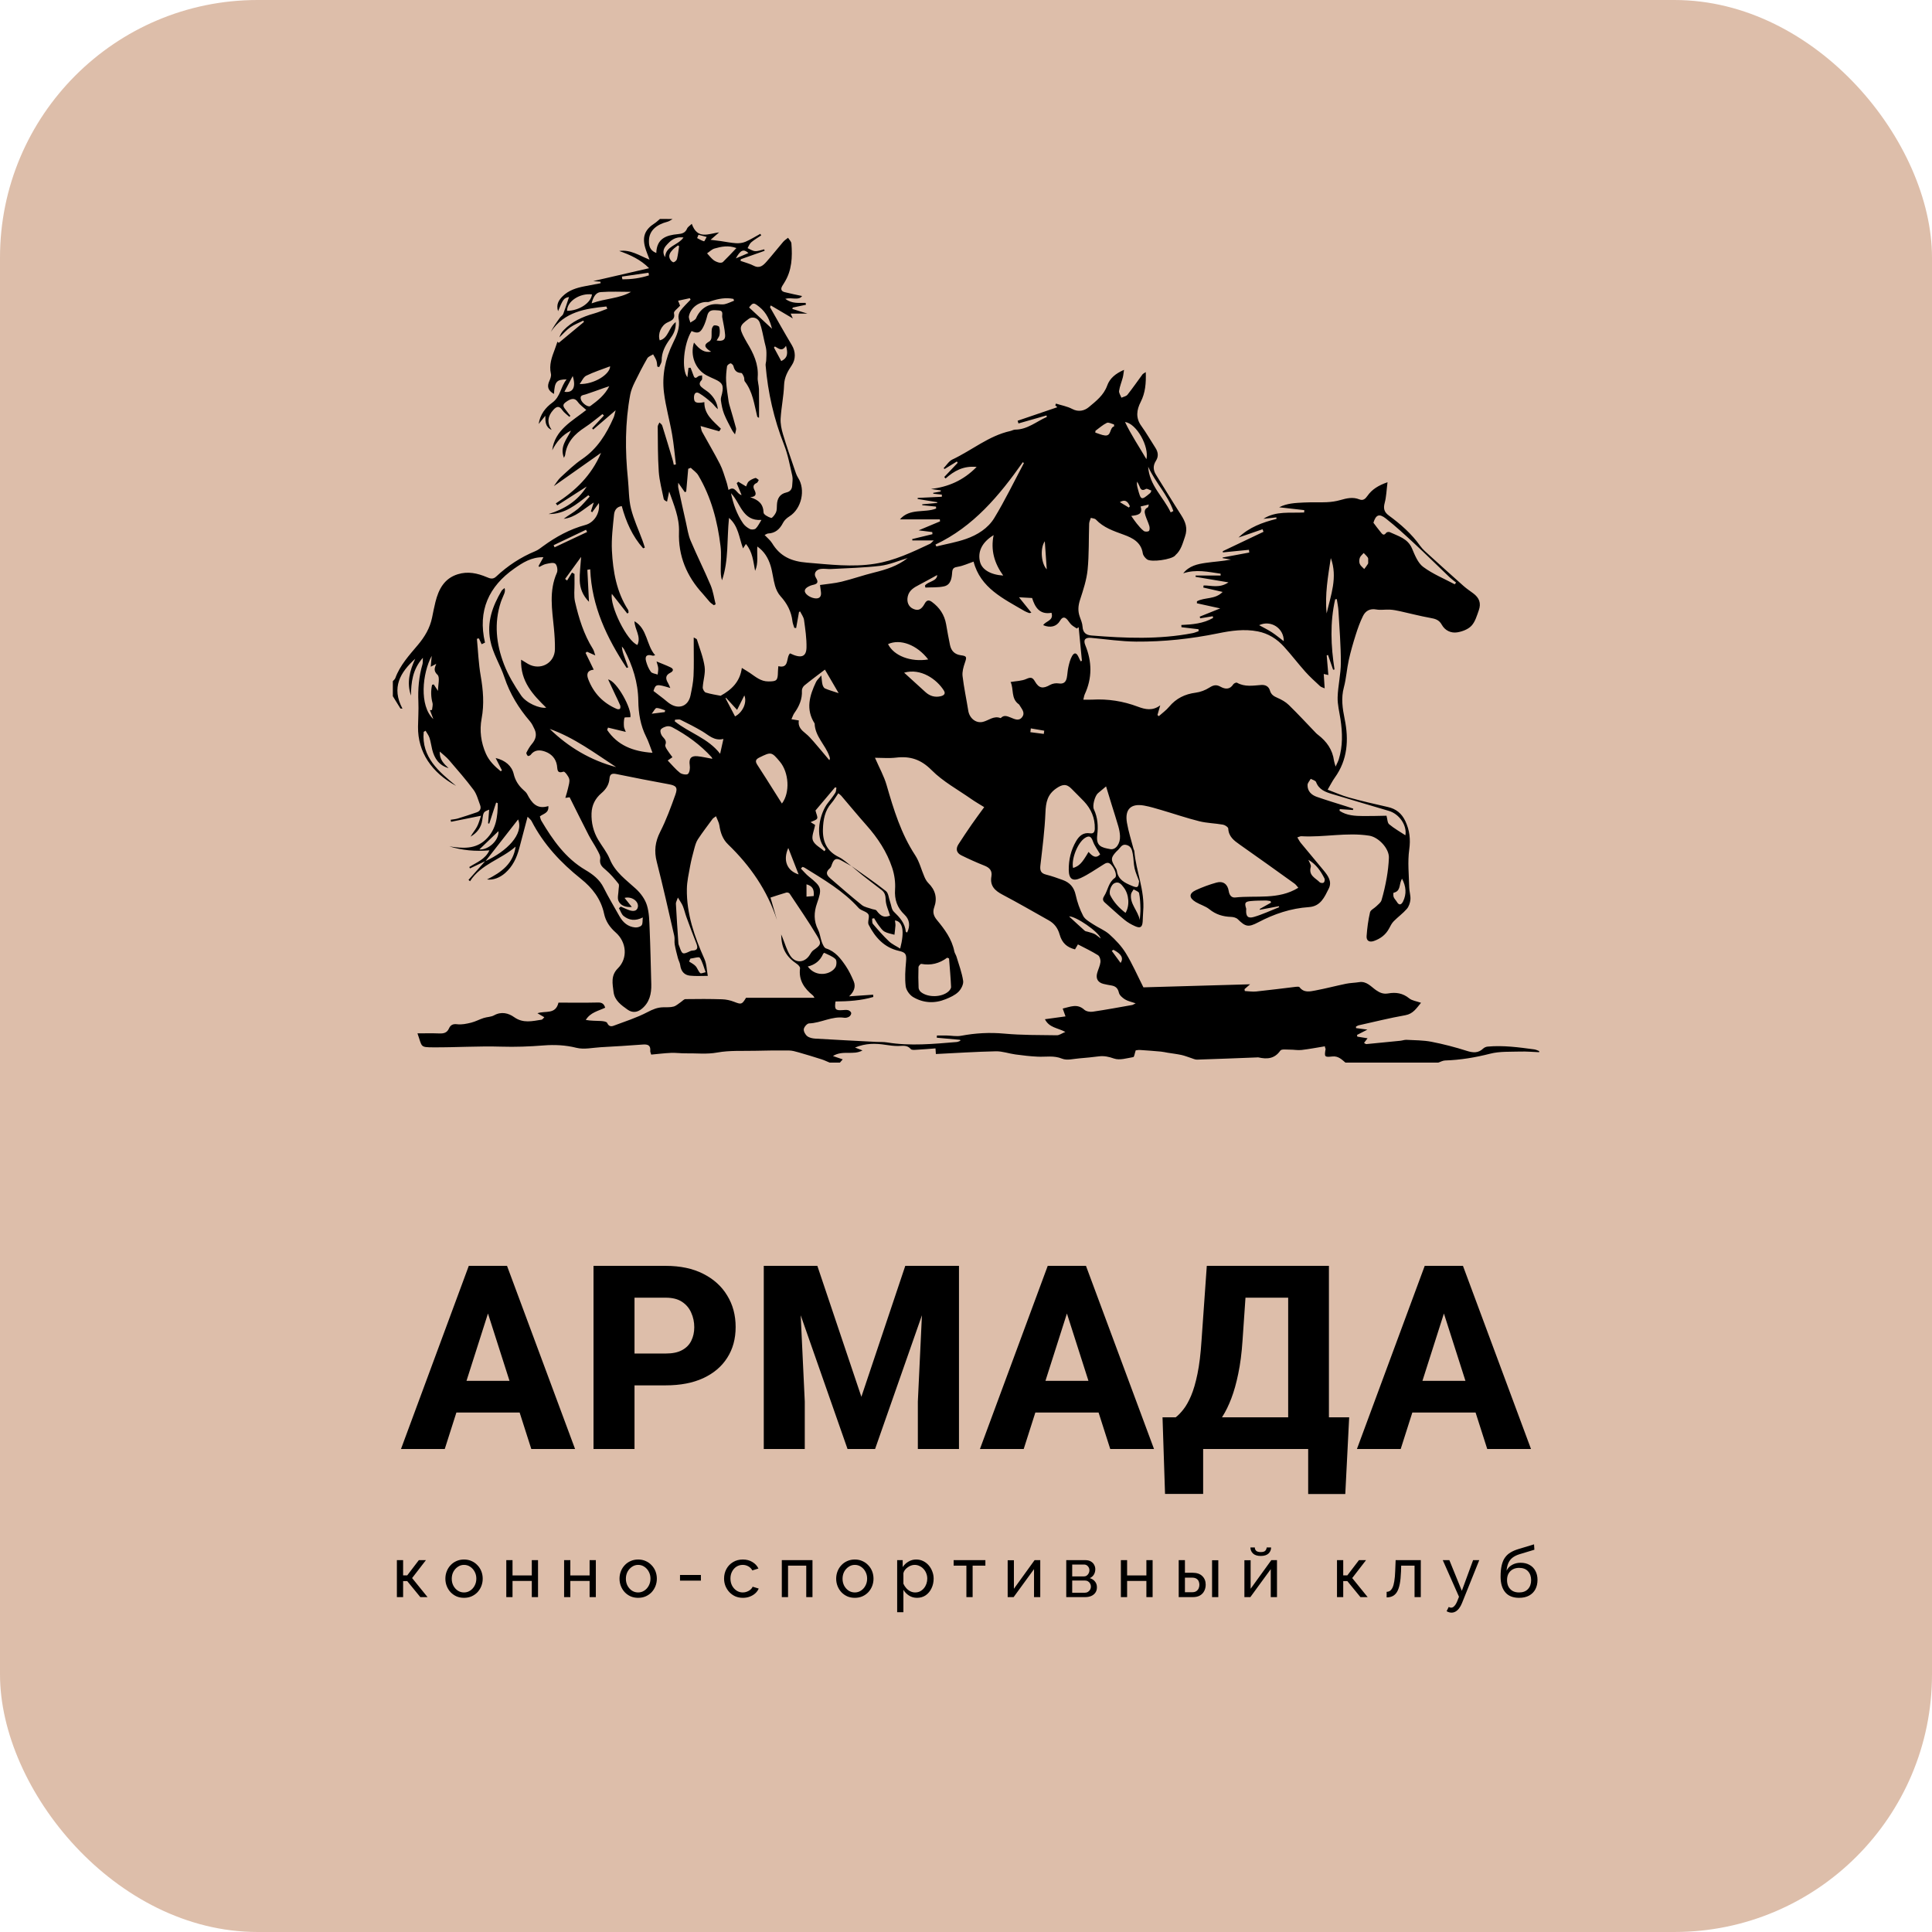 <svg width="300" height="300" viewBox="0 0 300 300" fill="none" xmlns="http://www.w3.org/2000/svg">
<rect width="300" height="300" rx="40" fill="#DDBEAA"/>
<path d="M76.406 201.973L69.062 225H62.266L72.793 196.562H77.09L76.406 201.973ZM82.5 225L75.137 201.973L74.375 196.562H78.731L89.297 225H82.5ZM82.188 214.414V219.336H67.363V214.414H82.188ZM103.371 215.117H96.223V210.176H103.371C104.426 210.176 105.272 210 105.91 209.648C106.561 209.297 107.036 208.815 107.336 208.203C107.648 207.578 107.805 206.875 107.805 206.094C107.805 205.286 107.648 204.538 107.336 203.848C107.036 203.145 106.561 202.578 105.91 202.148C105.272 201.719 104.426 201.504 103.371 201.504H98.527V225H92.16V196.562H103.371C105.637 196.562 107.577 196.973 109.191 197.793C110.819 198.613 112.062 199.74 112.922 201.172C113.794 202.591 114.23 204.219 114.23 206.055C114.23 207.891 113.794 209.486 112.922 210.84C112.062 212.194 110.819 213.249 109.191 214.004C107.577 214.746 105.637 215.117 103.371 215.117ZM121.645 196.562H126.918L133.754 216.895L140.57 196.562H145.844L135.883 225H131.605L121.645 196.562ZM118.598 196.562H123.969L124.965 217.637V225H118.598V196.562ZM143.52 196.562H148.91V225H142.523V217.637L143.52 196.562ZM166.305 201.973L158.961 225H152.164L162.691 196.562H166.988L166.305 201.973ZM172.398 225L165.035 201.973L164.273 196.562H168.629L179.195 225H172.398ZM172.086 214.414V219.336H157.262V214.414H172.086ZM205.066 220.078V225H184.832V220.078H205.066ZM186.824 220.078V231.973H180.906L180.516 220.078H186.824ZM209.5 220.078L208.895 231.992H203.133V220.078H209.5ZM201.961 196.562V201.504H187.977V196.562H201.961ZM206.355 196.562V225H200.027V196.562H206.355ZM187.391 196.562H193.738L192.938 208.184C192.807 210.137 192.586 211.849 192.273 213.32C191.974 214.779 191.616 216.055 191.199 217.148C190.783 218.242 190.32 219.186 189.812 219.98C189.318 220.775 188.79 221.471 188.23 222.07C187.684 222.656 187.137 223.184 186.59 223.652C186.043 224.108 185.509 224.557 184.988 225H181.219V220.078H182.566C182.957 219.779 183.354 219.368 183.758 218.848C184.174 218.327 184.572 217.624 184.949 216.738C185.327 215.853 185.659 214.714 185.945 213.32C186.232 211.927 186.44 210.215 186.57 208.184L187.391 196.562ZM224.844 201.973L217.5 225H210.703L221.23 196.562H225.527L224.844 201.973ZM230.938 225L223.574 201.973L222.812 196.562H227.168L237.734 225H230.938ZM230.625 214.414V219.336H215.801V214.414H230.625Z" fill="black"/>
<path d="M61.628 248V242.258H62.596V244.623H63.234L65.038 242.258H66.138L63.993 245.041L66.391 248H65.269L63.234 245.514H62.596V248H61.628ZM72.051 248.11C71.618 248.11 71.226 248.033 70.874 247.879C70.522 247.718 70.217 247.501 69.961 247.23C69.704 246.951 69.506 246.632 69.367 246.273C69.227 245.914 69.158 245.536 69.158 245.14C69.158 244.737 69.227 244.355 69.367 243.996C69.506 243.637 69.704 243.321 69.961 243.05C70.217 242.771 70.522 242.555 70.874 242.401C71.233 242.24 71.625 242.159 72.051 242.159C72.483 242.159 72.876 242.24 73.228 242.401C73.58 242.555 73.884 242.771 74.141 243.05C74.405 243.321 74.606 243.637 74.746 243.996C74.885 244.355 74.955 244.737 74.955 245.14C74.955 245.536 74.885 245.914 74.746 246.273C74.606 246.632 74.408 246.951 74.152 247.23C73.895 247.501 73.587 247.718 73.228 247.879C72.876 248.033 72.483 248.11 72.051 248.11ZM70.148 245.151C70.148 245.547 70.232 245.906 70.401 246.229C70.577 246.552 70.808 246.808 71.094 246.999C71.38 247.182 71.699 247.274 72.051 247.274C72.403 247.274 72.722 247.179 73.008 246.988C73.301 246.797 73.532 246.541 73.701 246.218C73.877 245.888 73.965 245.525 73.965 245.129C73.965 244.733 73.877 244.374 73.701 244.051C73.532 243.728 73.301 243.472 73.008 243.281C72.722 243.09 72.403 242.995 72.051 242.995C71.699 242.995 71.38 243.094 71.094 243.292C70.808 243.483 70.577 243.739 70.401 244.062C70.232 244.385 70.148 244.748 70.148 245.151ZM78.617 248V242.258H79.585V244.634H82.577V242.258H83.545V248H82.577V245.492H79.585V248H78.617ZM87.594 248V242.258H88.562V244.634H91.554V242.258H92.522V248H91.554V245.492H88.562V248H87.594ZM99.091 248.11C98.658 248.11 98.266 248.033 97.914 247.879C97.562 247.718 97.257 247.501 97.001 247.23C96.744 246.951 96.546 246.632 96.407 246.273C96.267 245.914 96.198 245.536 96.198 245.14C96.198 244.737 96.267 244.355 96.407 243.996C96.546 243.637 96.744 243.321 97.001 243.05C97.257 242.771 97.562 242.555 97.914 242.401C98.273 242.24 98.665 242.159 99.091 242.159C99.523 242.159 99.916 242.24 100.268 242.401C100.62 242.555 100.924 242.771 101.181 243.05C101.445 243.321 101.646 243.637 101.786 243.996C101.925 244.355 101.995 244.737 101.995 245.14C101.995 245.536 101.925 245.914 101.786 246.273C101.646 246.632 101.448 246.951 101.192 247.23C100.935 247.501 100.627 247.718 100.268 247.879C99.916 248.033 99.523 248.11 99.091 248.11ZM97.188 245.151C97.188 245.547 97.272 245.906 97.441 246.229C97.617 246.552 97.848 246.808 98.134 246.999C98.42 247.182 98.739 247.274 99.091 247.274C99.443 247.274 99.762 247.179 100.048 246.988C100.341 246.797 100.572 246.541 100.741 246.218C100.917 245.888 101.005 245.525 101.005 245.129C101.005 244.733 100.917 244.374 100.741 244.051C100.572 243.728 100.341 243.472 100.048 243.281C99.762 243.09 99.443 242.995 99.091 242.995C98.739 242.995 98.42 243.094 98.134 243.292C97.848 243.483 97.617 243.739 97.441 244.062C97.272 244.385 97.188 244.748 97.188 245.151ZM105.591 245.437V244.557H108.836V245.437H105.591ZM115.36 248.11C114.927 248.11 114.531 248.033 114.172 247.879C113.82 247.718 113.512 247.498 113.248 247.219C112.991 246.94 112.79 246.621 112.643 246.262C112.504 245.903 112.434 245.521 112.434 245.118C112.434 244.575 112.555 244.08 112.797 243.633C113.039 243.186 113.38 242.83 113.82 242.566C114.26 242.295 114.77 242.159 115.349 242.159C115.914 242.159 116.405 242.287 116.823 242.544C117.248 242.793 117.564 243.131 117.769 243.556L116.823 243.853C116.676 243.582 116.471 243.373 116.207 243.226C115.943 243.072 115.65 242.995 115.327 242.995C114.975 242.995 114.652 243.087 114.359 243.27C114.073 243.453 113.846 243.706 113.677 244.029C113.508 244.344 113.424 244.707 113.424 245.118C113.424 245.521 113.508 245.888 113.677 246.218C113.853 246.541 114.084 246.797 114.37 246.988C114.663 247.179 114.986 247.274 115.338 247.274C115.565 247.274 115.782 247.234 115.987 247.153C116.2 247.072 116.383 246.966 116.537 246.834C116.698 246.695 116.808 246.544 116.867 246.383L117.813 246.669C117.696 246.948 117.516 247.197 117.274 247.417C117.039 247.63 116.757 247.798 116.427 247.923C116.104 248.048 115.749 248.11 115.36 248.11ZM121.399 248V242.258H126.162V248H125.194V243.116H122.367V248H121.399ZM132.734 248.11C132.302 248.11 131.909 248.033 131.557 247.879C131.205 247.718 130.901 247.501 130.644 247.23C130.388 246.951 130.19 246.632 130.05 246.273C129.911 245.914 129.841 245.536 129.841 245.14C129.841 244.737 129.911 244.355 130.05 243.996C130.19 243.637 130.388 243.321 130.644 243.05C130.901 242.771 131.205 242.555 131.557 242.401C131.917 242.24 132.309 242.159 132.734 242.159C133.167 242.159 133.559 242.24 133.911 242.401C134.263 242.555 134.568 242.771 134.824 243.05C135.088 243.321 135.29 243.637 135.429 243.996C135.569 244.355 135.638 244.737 135.638 245.14C135.638 245.536 135.569 245.914 135.429 246.273C135.29 246.632 135.092 246.951 134.835 247.23C134.579 247.501 134.271 247.718 133.911 247.879C133.559 248.033 133.167 248.11 132.734 248.11ZM130.831 245.151C130.831 245.547 130.916 245.906 131.084 246.229C131.26 246.552 131.491 246.808 131.777 246.999C132.063 247.182 132.382 247.274 132.734 247.274C133.086 247.274 133.405 247.179 133.691 246.988C133.985 246.797 134.216 246.541 134.384 246.218C134.56 245.888 134.648 245.525 134.648 245.129C134.648 244.733 134.56 244.374 134.384 244.051C134.216 243.728 133.985 243.472 133.691 243.281C133.405 243.09 133.086 242.995 132.734 242.995C132.382 242.995 132.063 243.094 131.777 243.292C131.491 243.483 131.26 243.739 131.084 244.062C130.916 244.385 130.831 244.748 130.831 245.151ZM142.402 248.11C141.933 248.11 141.515 247.993 141.148 247.758C140.782 247.523 140.492 247.226 140.279 246.867V250.343H139.311V242.258H140.169V243.336C140.397 242.984 140.694 242.702 141.06 242.489C141.427 242.269 141.827 242.159 142.259 242.159C142.655 242.159 143.018 242.24 143.348 242.401C143.678 242.562 143.964 242.782 144.206 243.061C144.448 243.34 144.635 243.659 144.767 244.018C144.907 244.37 144.976 244.74 144.976 245.129C144.976 245.672 144.866 246.17 144.646 246.625C144.434 247.08 144.133 247.443 143.744 247.714C143.356 247.978 142.908 248.11 142.402 248.11ZM142.105 247.274C142.391 247.274 142.648 247.215 142.875 247.098C143.11 246.973 143.308 246.812 143.469 246.614C143.638 246.409 143.766 246.178 143.854 245.921C143.942 245.664 143.986 245.4 143.986 245.129C143.986 244.843 143.935 244.572 143.832 244.315C143.737 244.058 143.598 243.831 143.414 243.633C143.238 243.435 143.029 243.281 142.787 243.171C142.553 243.054 142.296 242.995 142.017 242.995C141.841 242.995 141.658 243.028 141.467 243.094C141.284 243.16 141.108 243.255 140.939 243.38C140.771 243.497 140.628 243.633 140.51 243.787C140.393 243.941 140.316 244.106 140.279 244.282V245.921C140.389 246.17 140.536 246.398 140.719 246.603C140.903 246.808 141.115 246.973 141.357 247.098C141.599 247.215 141.849 247.274 142.105 247.274ZM150.062 248V243.116H148.082V242.258H153.01V243.116H151.03V248H150.062ZM156.471 248V242.269H157.439V246.702L160.651 242.258H161.531V248H160.563V243.655L157.395 248H156.471ZM165.567 248V242.258H168.537C168.882 242.258 169.168 242.328 169.395 242.467C169.622 242.599 169.791 242.771 169.901 242.984C170.018 243.197 170.077 243.424 170.077 243.666C170.077 243.974 170.004 244.253 169.857 244.502C169.71 244.744 169.498 244.927 169.219 245.052C169.549 245.147 169.817 245.32 170.022 245.569C170.227 245.811 170.33 246.112 170.33 246.471C170.33 246.794 170.253 247.069 170.099 247.296C169.945 247.523 169.729 247.699 169.45 247.824C169.171 247.941 168.849 248 168.482 248H165.567ZM166.491 247.318H168.46C168.636 247.318 168.794 247.274 168.933 247.186C169.08 247.098 169.193 246.981 169.274 246.834C169.355 246.687 169.395 246.533 169.395 246.372C169.395 246.196 169.355 246.038 169.274 245.899C169.201 245.752 169.094 245.639 168.955 245.558C168.823 245.47 168.669 245.426 168.493 245.426H166.491V247.318ZM166.491 244.788H168.284C168.46 244.788 168.614 244.744 168.746 244.656C168.878 244.561 168.981 244.44 169.054 244.293C169.127 244.146 169.164 243.992 169.164 243.831C169.164 243.589 169.083 243.38 168.922 243.204C168.768 243.028 168.566 242.94 168.317 242.94H166.491V244.788ZM174.05 248V242.258H175.018V244.634H178.01V242.258H178.978V248H178.01V245.492H175.018V248H174.05ZM183.028 248V242.258H183.996V244.216H185.162C185.836 244.216 186.346 244.388 186.691 244.733C187.043 245.07 187.219 245.514 187.219 246.064C187.219 246.431 187.142 246.761 186.988 247.054C186.841 247.347 186.621 247.578 186.328 247.747C186.034 247.916 185.668 248 185.228 248H183.028ZM183.996 247.241H185.096C185.367 247.241 185.583 247.19 185.745 247.087C185.913 246.977 186.038 246.834 186.119 246.658C186.199 246.482 186.24 246.291 186.24 246.086C186.24 245.888 186.203 245.705 186.13 245.536C186.056 245.367 185.935 245.232 185.767 245.129C185.598 245.026 185.367 244.975 185.074 244.975H183.996V247.241ZM188.209 248V242.269H189.177V248H188.209ZM193.23 248V242.269H194.198V246.702L197.41 242.258H198.29V248H197.322V243.655L194.154 248H193.23ZM195.771 241.609C195.243 241.609 194.843 241.484 194.572 241.235C194.301 240.978 194.165 240.663 194.165 240.289H194.847C194.847 240.494 194.917 240.667 195.056 240.806C195.203 240.938 195.441 241.004 195.771 241.004C196.094 241.004 196.321 240.942 196.453 240.817C196.585 240.685 196.666 240.509 196.695 240.289H197.377C197.377 240.663 197.241 240.978 196.97 241.235C196.699 241.484 196.299 241.609 195.771 241.609ZM207.608 248V242.258H208.576V244.623H209.214L211.018 242.258H212.118L209.973 245.041L212.371 248H211.249L209.214 245.514H208.576V248H207.608ZM215.317 248.044V247.175C215.508 247.175 215.676 247.127 215.823 247.032C215.977 246.929 216.113 246.761 216.23 246.526C216.347 246.284 216.439 245.954 216.505 245.536C216.578 245.111 216.626 244.572 216.648 243.919L216.714 242.258H220.619V248H219.651V243.116H217.572L217.55 244.007C217.521 244.792 217.455 245.444 217.352 245.965C217.249 246.486 217.106 246.896 216.923 247.197C216.74 247.498 216.512 247.714 216.241 247.846C215.977 247.978 215.669 248.044 215.317 248.044ZM225.397 250.409C225.273 250.409 225.144 250.391 225.012 250.354C224.888 250.317 224.759 250.262 224.627 250.189L224.957 249.529C225.023 249.566 225.086 249.591 225.144 249.606C225.21 249.628 225.273 249.639 225.331 249.639C225.507 249.639 225.672 249.555 225.826 249.386C225.988 249.225 226.138 248.975 226.277 248.638L226.552 247.945L224.033 242.258H225.056L226.992 247.021L228.741 242.258H229.698L227.014 248.935C226.882 249.265 226.732 249.536 226.563 249.749C226.395 249.969 226.211 250.134 226.013 250.244C225.815 250.354 225.61 250.409 225.397 250.409ZM235.883 248.11C234.937 248.11 234.222 247.824 233.738 247.252C233.254 246.68 233.012 245.873 233.012 244.832C233.012 244.121 233.07 243.523 233.188 243.039C233.305 242.548 233.481 242.144 233.716 241.829C233.95 241.506 234.24 241.246 234.585 241.048C234.929 240.843 235.325 240.674 235.773 240.542L238.204 239.805L238.259 240.641L235.894 241.356C235.49 241.488 235.153 241.657 234.882 241.862C234.61 242.067 234.398 242.331 234.244 242.654C234.09 242.977 233.987 243.391 233.936 243.897C234.126 243.508 234.412 243.208 234.794 242.995C235.175 242.775 235.619 242.665 236.125 242.665C236.667 242.665 237.133 242.779 237.522 243.006C237.918 243.226 238.218 243.538 238.424 243.941C238.636 244.337 238.743 244.795 238.743 245.316C238.743 245.873 238.633 246.361 238.413 246.779C238.193 247.197 237.87 247.523 237.445 247.758C237.019 247.993 236.499 248.11 235.883 248.11ZM235.883 247.274C236.477 247.274 236.935 247.102 237.258 246.757C237.588 246.405 237.753 245.939 237.753 245.36C237.753 244.795 237.591 244.337 237.269 243.985C236.946 243.633 236.484 243.457 235.883 243.457C235.531 243.457 235.212 243.53 234.926 243.677C234.647 243.824 234.423 244.04 234.255 244.326C234.093 244.605 234.013 244.949 234.013 245.36C234.013 245.727 234.082 246.057 234.222 246.35C234.368 246.636 234.581 246.863 234.86 247.032C235.138 247.193 235.479 247.274 235.883 247.274Z" fill="black"/>
<path d="M104.44 34.007C104.185 34.149 103.945 34.352 103.672 34.422C101.868 34.885 100.837 35.847 100.773 37.264C100.737 38.079 100.851 38.877 101.909 39.283C101.969 37.02 103.486 36.516 105.271 36.356C105.885 36.301 106.415 36.168 106.689 35.495C106.796 35.235 107.11 35.061 107.419 34.757C108.307 37.264 110.036 36.281 111.666 36.082C111.269 36.428 110.871 36.773 110.338 37.236C110.951 37.313 111.429 37.365 111.906 37.433C112.699 37.544 113.485 37.717 114.281 37.763C114.77 37.792 115.31 37.731 115.755 37.541C116.552 37.198 117.296 36.728 118.062 36.309C118.108 36.39 118.156 36.469 118.202 36.55C117.679 36.904 117.124 37.219 116.646 37.629C116.39 37.847 116.267 38.224 116.086 38.529C116.476 38.694 116.86 38.973 117.257 38.994C117.722 39.019 118.199 38.818 118.668 38.716C118.688 38.793 118.708 38.868 118.727 38.946C117.496 39.382 116.262 39.818 115.03 40.254C115.018 40.34 115.005 40.424 114.993 40.511C115.682 40.758 116.404 40.936 117.049 41.268C117.978 41.745 118.526 41.194 119.041 40.615C119.923 39.619 120.742 38.567 121.609 37.557C121.821 37.309 122.113 37.13 122.367 36.92C122.549 37.212 122.864 37.494 122.889 37.801C123.056 39.911 122.972 41.993 121.803 43.866C121.693 44.044 121.582 44.22 121.474 44.399C121.189 44.868 121.305 45.227 121.824 45.359C122.737 45.593 123.663 45.772 124.548 45.966C124.008 46.718 122.958 46.131 121.94 46.398C122.992 47.208 124.071 47.001 125.096 47.035C125.114 47.13 125.133 47.226 125.151 47.321C124.468 47.468 123.784 47.613 123.101 47.76C123.077 47.83 123.052 47.899 123.029 47.968C123.736 48.188 124.443 48.406 125.379 48.697C124.373 48.697 123.599 48.697 122.775 48.697C122.876 48.923 122.985 49.171 123.109 49.447C121.945 48.76 120.826 48.099 119.687 47.427C119.614 47.613 119.558 47.685 119.576 47.715C120.698 49.681 121.798 51.66 122.96 53.6C123.553 54.589 123.585 55.773 122.947 56.715C122.317 57.648 121.792 58.583 121.75 59.809C121.689 61.535 121.319 63.249 121.216 64.975C121.168 65.785 121.346 66.639 121.58 67.425C122.125 69.253 122.761 71.055 123.375 72.864C123.528 73.314 123.668 73.786 123.921 74.179C125.131 76.051 124.466 79.001 122.574 80.186C122.187 80.428 121.796 80.778 121.593 81.176C121.089 82.165 120.399 82.793 119.261 82.843C119.13 82.849 119.001 82.953 118.729 83.077C119.163 83.541 119.619 83.893 119.897 84.354C121.143 86.407 122.894 87.172 125.302 87.367C128.827 87.653 132.315 88.099 135.845 87.541C138.905 87.059 141.662 85.734 144.428 84.435C144.568 84.369 144.672 84.216 144.987 83.92C143.728 83.92 142.7 83.92 141.669 83.92C141.662 83.85 141.657 83.778 141.649 83.708C142.696 83.455 143.744 83.2 144.791 82.947C144.78 82.838 144.77 82.728 144.761 82.619C144.036 82.527 143.312 82.436 142.644 82.352C143.755 81.887 144.86 81.422 145.968 80.959C145.957 80.855 145.948 80.751 145.937 80.649C143.91 80.649 141.883 80.649 139.743 80.649C141.272 78.861 143.581 79.685 145.368 78.963C145.357 78.863 145.346 78.764 145.336 78.664C144.629 78.592 143.924 78.52 143.218 78.448C143.21 78.402 143.203 78.355 143.194 78.31C143.969 78.24 144.745 78.17 145.519 78.1C145.523 78.061 145.528 78.021 145.531 77.98C144.519 77.815 143.504 77.648 142.491 77.483C142.495 77.427 142.5 77.372 142.504 77.316C143.751 77.257 144.999 77.198 146.247 77.138C146.249 77.027 146.252 76.918 146.254 76.806C145.811 76.758 145.366 76.711 144.923 76.663C144.917 76.618 144.91 76.575 144.905 76.53C145.291 76.46 145.677 76.392 146.064 76.322C146.071 76.264 146.08 76.207 146.087 76.15C145.579 76.076 145.074 76.004 144.567 75.931C147.228 75.599 149.565 74.635 151.653 72.505C149.574 72.304 148.143 73.137 146.827 74.299C146.758 74.222 146.69 74.147 146.621 74.07C147.317 73.336 148.011 72.602 148.707 71.866C148.666 71.798 148.625 71.728 148.584 71.66C147.949 72.047 147.315 72.437 146.68 72.825C146.628 72.781 146.576 72.74 146.525 72.697C146.973 72.239 147.34 71.606 147.883 71.351C150.907 69.932 153.527 67.674 156.873 66.93C157.133 66.872 157.384 66.714 157.64 66.712C159.543 66.703 160.937 65.447 162.553 64.74C162.535 64.663 162.516 64.588 162.498 64.51C161.047 64.923 159.598 65.338 158.148 65.751C158.105 65.611 158.06 65.471 158.018 65.331C160.074 64.631 162.129 63.929 164.182 63.231C164.146 63.199 164.006 63.073 163.863 62.946C163.897 62.854 163.931 62.763 163.965 62.669C164.814 62.938 165.721 63.095 166.497 63.505C167.48 64.024 168.413 63.771 169.071 63.22C170.187 62.287 171.387 61.374 171.924 59.872C172.332 58.734 173.233 57.996 174.539 57.431C174.459 57.934 174.432 58.291 174.342 58.632C174.16 59.324 173.874 59.995 173.772 60.697C173.724 61.026 174.003 61.401 174.135 61.756C174.454 61.607 174.876 61.541 175.073 61.293C175.885 60.27 176.627 59.19 177.403 58.138C177.478 58.036 177.619 57.982 177.914 57.777C177.971 59.496 177.855 60.986 177.129 62.406C176.488 63.656 176.319 64.893 177.231 66.149C178.015 67.233 178.679 68.404 179.409 69.531C179.84 70.195 179.925 70.876 179.495 71.55C179.018 72.295 179.05 72.999 179.507 73.731C180.801 75.798 182.06 77.885 183.378 79.936C184.066 81.006 184.473 81.982 183.998 83.349C183.633 84.397 183.396 85.433 182.535 86.19C182.513 86.21 182.497 86.237 182.478 86.26C181.949 86.886 178.731 87.353 178.088 86.845C177.805 86.621 177.505 86.258 177.453 85.921C177.188 84.184 175.853 83.525 174.498 83.03C172.925 82.454 171.362 81.944 170.168 80.674C170 80.496 169.648 80.496 169.381 80.415C169.292 80.715 169.134 81.013 169.123 81.316C169.043 83.703 169.119 86.102 168.883 88.471C168.724 90.054 168.203 91.615 167.708 93.14C167.414 94.045 167.348 94.872 167.663 95.755C167.843 96.261 168.066 96.779 168.098 97.302C168.155 98.249 168.646 98.614 169.509 98.682C174.751 99.103 179.989 99.319 185.198 98.312C185.513 98.251 185.813 98.113 186.121 98.009C186.116 97.908 186.109 97.808 186.104 97.707C185.221 97.603 184.34 97.497 183.457 97.393C183.45 97.278 183.444 97.163 183.437 97.049C185.162 96.973 186.865 96.823 188.369 95.952C188.352 95.864 188.336 95.776 188.318 95.69C187.668 95.798 187.02 95.906 186.371 96.013C186.344 95.927 186.315 95.841 186.289 95.753C187.305 95.344 188.323 94.936 189.475 94.472C188.202 94.192 187.027 93.933 185.853 93.677C185.856 93.575 185.86 93.472 185.863 93.37C187.063 92.71 188.679 93.126 189.85 91.916C188.756 91.667 187.802 91.45 186.846 91.233C186.864 91.123 186.881 91.014 186.899 90.906C188.108 90.903 189.37 91.373 190.756 90.43C188.902 90.12 187.278 89.847 185.653 89.575C185.653 89.506 185.651 89.438 185.651 89.37C186.947 89.37 188.245 89.37 189.541 89.37C189.539 89.275 189.539 89.18 189.537 89.085C187.618 88.806 185.707 88.358 183.733 89.027C184.644 87.864 185.942 87.588 187.237 87.4C188.515 87.213 189.813 87.152 191.135 86.89C190.71 86.816 190.283 86.743 189.857 86.669C189.856 86.635 189.854 86.601 189.852 86.567C191.23 86.31 192.609 86.054 193.987 85.797C193.969 85.655 193.951 85.515 193.934 85.374C192.584 85.508 191.237 85.643 189.888 85.777C189.882 85.715 189.879 85.652 189.873 85.589C191.981 84.584 194.09 83.581 196.198 82.576C196.146 82.445 196.096 82.314 196.045 82.183C194.8 82.612 193.556 83.041 192.312 83.47C193.978 81.864 196.048 81.115 198.218 80.571C198.209 80.494 198.2 80.417 198.191 80.34C197.522 80.413 196.853 80.489 196.183 80.562C198.156 79.292 200.375 79.705 202.511 79.575C202.516 79.453 202.522 79.333 202.527 79.211C201.228 79.064 199.927 78.919 198.627 78.772C199.845 78.134 201.165 78.099 202.47 78.03C203.654 77.968 204.845 78.039 206.028 77.98C206.733 77.946 207.45 77.844 208.127 77.65C209.115 77.366 210.076 77.137 211.08 77.544C211.667 77.783 212.016 77.454 212.333 77.002C213.039 75.997 214.011 75.383 215.453 74.881C215.296 76.116 215.272 77.124 215.019 78.07C214.784 78.947 214.91 79.502 215.661 80.053C217.488 81.391 219.184 82.876 220.515 84.751C220.923 85.325 221.489 85.793 222.016 86.273C223.751 87.854 225.496 89.426 227.252 90.983C227.717 91.396 228.238 91.746 228.74 92.116C229.7 92.823 230.022 93.652 229.625 94.773C229.328 95.613 229.061 96.559 228.482 97.174C227.963 97.727 227.067 98.063 226.288 98.19C225.307 98.35 224.371 97.908 223.872 96.997C223.449 96.225 222.835 96.08 222.066 95.943C220.499 95.663 218.954 95.251 217.399 94.91C216.884 94.797 216.359 94.692 215.834 94.664C215.126 94.624 214.394 94.764 213.705 94.64C212.719 94.463 212.043 94.852 211.646 95.651C211.187 96.575 210.836 97.562 210.523 98.551C210.11 99.857 209.725 101.18 209.432 102.517C209.125 103.911 209.044 105.361 208.675 106.734C208.221 108.421 208.465 110.011 208.803 111.669C209.456 114.874 209.262 117.98 207.262 120.758C206.884 121.282 206.596 121.874 206.156 122.624C207.326 123.058 208.367 123.534 209.456 123.834C211.455 124.385 213.476 124.862 215.499 125.311C216.793 125.598 217.664 126.316 218.224 127.512C218.888 128.93 219.049 130.321 218.824 131.927C218.557 133.851 218.778 135.846 218.823 137.809C218.837 138.432 219.059 139.06 219.009 139.672C218.968 140.176 218.778 140.756 218.456 141.129C217.845 141.833 217.068 142.387 216.412 143.055C216.108 143.363 215.905 143.783 215.697 144.175C215.175 145.151 214.362 145.756 213.346 146.114C212.644 146.362 212.155 146.089 212.205 145.364C212.29 144.124 212.457 142.877 212.735 141.668C212.819 141.3 213.388 141.052 213.714 140.727C214.008 140.433 214.414 140.149 214.52 139.785C214.857 138.646 215.122 137.479 215.327 136.309C215.506 135.283 215.628 134.238 215.667 133.199C215.722 131.744 214.049 129.991 212.625 129.766C209.095 129.21 205.582 130.054 202.059 129.849C201.899 129.84 201.733 129.944 201.45 130.032C201.657 130.366 201.792 130.653 201.988 130.89C203.161 132.316 204.35 133.729 205.528 135.152C206.21 135.977 206.881 136.883 206.327 137.985C205.669 139.295 205.074 140.733 203.244 140.855C200.453 141.041 197.853 141.912 195.379 143.216C193.837 144.029 193.403 143.911 192.2 142.734C191.96 142.499 191.515 142.385 191.159 142.375C189.904 142.335 188.802 142.005 187.793 141.19C187.182 140.697 186.362 140.48 185.676 140.069C184.592 139.421 184.592 138.73 185.716 138.211C186.735 137.741 187.803 137.354 188.884 137.049C189.906 136.76 190.628 137.273 190.794 138.35C190.893 138.996 191.221 139.423 191.81 139.36C195.071 139.01 198.492 139.765 201.602 137.852C201.425 137.657 201.253 137.382 201.009 137.206C198.184 135.177 195.359 133.151 192.513 131.154C191.612 130.522 190.785 129.912 190.721 128.652C190.71 128.431 190.217 128.106 189.907 128.053C188.684 127.835 187.417 127.821 186.217 127.521C184.236 127.026 182.298 126.36 180.335 125.784C179.454 125.526 178.571 125.255 177.67 125.092C175.614 124.717 174.634 125.659 174.991 127.749C175.228 129.126 175.664 130.468 176.015 131.825C176.045 131.94 176.129 132.045 176.139 132.16C176.403 135.302 177.793 138.276 177.514 141.499C177.467 142.036 177.471 142.574 177.432 143.11C177.371 143.965 177.07 144.18 176.271 143.826C175.68 143.566 175.096 143.234 174.598 142.825C173.564 141.978 172.592 141.056 171.586 140.175C171.211 139.846 171.179 139.57 171.469 139.114C172.046 138.206 172.113 137.023 173.117 136.318C173.53 136.027 173.096 134.825 172.517 134.244C172.013 133.736 171.62 134.075 171.182 134.344C170.072 135.028 168.996 135.792 167.82 136.334C166.547 136.919 165.974 136.48 165.956 135.082C165.937 133.497 166.293 131.995 167.092 130.621C167.574 129.793 168.217 129.226 169.258 129.395C169.837 129.488 169.986 129.145 169.999 128.661C170.04 127.017 169.431 125.626 168.331 124.447C167.704 123.776 167.026 123.152 166.391 122.486C165.595 121.653 164.94 121.783 164.006 122.43C162.631 123.383 162.4 124.611 162.336 126.163C162.222 128.905 161.87 131.64 161.553 134.369C161.462 135.157 161.606 135.6 162.42 135.805C163.308 136.029 164.18 136.336 165.041 136.652C166.117 137.045 166.77 137.766 167.03 138.962C167.275 140.083 167.667 141.205 168.197 142.22C168.484 142.768 169.162 143.137 169.717 143.505C170.552 144.062 171.535 144.431 172.27 145.09C173.226 145.948 174.148 146.918 174.817 148.008C175.824 149.65 176.599 151.437 177.549 153.314C182.893 153.16 188.482 153 194.113 152.839C193.82 153.097 193.533 153.346 193.246 153.598C193.262 153.695 193.279 153.791 193.295 153.888C193.882 153.915 194.475 154.018 195.053 153.958C197.111 153.745 199.161 153.474 201.215 153.233C201.408 153.212 201.708 153.187 201.79 153.293C202.472 154.193 203.398 153.962 204.248 153.802C205.845 153.503 207.418 153.083 209.01 152.756C209.675 152.62 210.366 152.618 211.039 152.508C212.205 152.318 212.883 153.203 213.675 153.754C214.285 154.179 214.834 154.387 215.562 154.258C216.742 154.05 217.824 154.206 218.819 155.022C219.268 155.39 219.955 155.462 220.656 155.712C219.931 156.577 219.429 157.429 218.214 157.644C215.795 158.071 213.404 158.669 211.003 159.204C210.848 159.238 210.708 159.337 210.56 159.405C210.562 159.484 210.564 159.563 210.565 159.642C211.087 159.712 211.61 159.78 212.331 159.877C211.706 160.196 211.213 160.451 210.718 160.704C210.733 160.792 210.747 160.88 210.763 160.968C211.258 161.048 211.754 161.127 212.354 161.224C212.139 161.504 211.991 161.698 211.806 161.94C211.938 162.01 212.061 162.138 212.171 162.127C213.931 161.965 215.69 161.79 217.448 161.608C217.767 161.576 218.084 161.447 218.395 161.463C219.691 161.533 221.01 161.522 222.276 161.766C224.127 162.125 225.965 162.606 227.763 163.177C228.733 163.485 229.531 163.552 230.309 162.818C230.483 162.653 230.762 162.536 231.003 162.515C233.438 162.294 235.842 162.626 238.245 162.949C238.503 162.983 238.749 163.118 239 163.205C239 163.265 239 163.326 239 163.385C238.023 163.347 237.044 163.256 236.07 163.286C234.507 163.335 232.891 163.236 231.401 163.616C229.084 164.209 226.772 164.593 224.392 164.67C224.038 164.681 223.687 164.885 223.336 165C218.531 165 213.725 165 208.919 165C208.324 164.498 207.798 163.948 206.877 164.051C205.654 164.187 205.63 164.106 205.84 162.877C205.847 162.832 205.793 162.775 205.768 162.725C205.754 162.64 205.742 162.554 205.727 162.47C204.521 162.665 203.319 162.899 202.105 163.04C201.513 163.109 200.898 162.981 200.295 162.987C199.784 162.992 198.997 162.868 198.809 163.139C197.899 164.438 196.723 164.489 195.388 164.189C195.333 164.176 195.27 164.191 195.21 164.194C192.1 164.313 188.992 164.442 185.881 164.539C185.561 164.55 185.231 164.374 184.911 164.275C184.423 164.124 183.948 163.921 183.453 163.816C182.745 163.665 182.022 163.582 181.307 163.466C180.96 163.41 180.616 163.322 180.267 163.292C179.181 163.195 178.094 163.107 177.006 163.039C176.734 163.022 176.456 163.092 176.351 163.103C176.191 163.575 176.127 164.121 175.977 164.146C174.979 164.313 173.856 164.677 172.984 164.37C172.163 164.081 171.449 163.929 170.622 164.031C169.621 164.155 168.619 164.264 167.615 164.34C166.711 164.408 165.686 164.704 164.92 164.39C163.642 163.866 162.42 164.135 161.166 164.081C159.999 164.031 158.835 163.889 157.676 163.735C156.658 163.598 155.645 163.225 154.634 163.245C151.539 163.311 148.447 163.516 145.323 163.668C145.298 163.292 145.284 163.083 145.264 162.796C144.246 162.872 143.307 162.954 142.363 163.003C142.045 163.019 141.575 163.078 141.427 162.9C140.857 162.222 140.161 162.423 139.46 162.423C138.816 162.423 138.168 162.344 137.529 162.244C135.973 162 134.446 161.971 132.769 162.66C133.23 162.839 133.506 162.947 133.926 163.11C132.49 163.913 130.879 163.019 129.339 163.979C130.003 164.205 130.416 164.345 130.859 164.498C130.69 164.691 130.557 164.844 130.421 164.998C129.887 164.998 129.354 164.998 128.82 164.998C128.401 164.826 127.994 164.625 127.565 164.489C126.388 164.114 125.206 163.753 124.019 163.415C123.526 163.275 123.013 163.127 122.508 163.119C120.765 163.1 119.021 163.123 117.278 163.166C115.308 163.214 113.3 163.085 111.38 163.435C109.737 163.735 108.151 163.534 106.54 163.563C105.757 163.577 104.972 163.459 104.19 163.491C103.163 163.534 102.138 163.665 101.118 163.758C101.045 163.493 100.96 163.345 100.972 163.207C101.059 162.276 100.566 162.136 99.78 162.197C97.622 162.366 95.462 162.488 93.301 162.61C92.032 162.681 90.689 163.001 89.506 162.703C87.804 162.276 86.103 162.202 84.433 162.333C82.217 162.509 80.026 162.59 77.799 162.522C74.305 162.416 70.804 162.649 67.305 162.631C65.176 162.62 65.58 162.585 64.825 160.46C65.952 160.46 67.068 160.426 68.18 160.472C68.862 160.501 69.396 160.408 69.713 159.704C69.948 159.18 70.309 158.956 70.984 159.044C71.687 159.134 72.445 158.972 73.15 158.8C73.817 158.637 74.439 158.29 75.099 158.077C75.631 157.904 76.251 157.921 76.724 157.657C77.856 157.029 78.961 157.318 79.832 157.939C81.245 158.943 82.655 158.556 84.104 158.337C84.235 158.317 84.344 158.125 84.522 157.958C84.17 157.752 83.895 157.592 83.452 157.334C84.702 156.909 86.272 157.583 86.72 155.688C88.78 155.688 90.825 155.719 92.868 155.67C93.534 155.654 93.808 155.934 93.972 156.474C92.882 156.996 91.681 157.197 90.962 158.375C91.756 158.525 92.528 158.497 93.297 158.54C93.642 158.559 94.187 158.628 94.28 158.836C94.513 159.363 94.865 159.433 95.271 159.281C97.046 158.615 98.87 158.037 100.54 157.162C101.36 156.731 102.104 156.419 103.005 156.41C103.539 156.404 104.093 156.435 104.598 156.298C104.997 156.191 105.337 155.855 105.7 155.618C105.949 155.455 106.193 155.148 106.442 155.143C108.334 155.112 110.23 155.109 112.122 155.168C112.75 155.188 113.403 155.329 113.991 155.559C115.101 155.993 115.205 156 115.845 154.935C119.318 154.935 122.842 154.935 126.474 154.935C126.337 154.721 126.304 154.631 126.24 154.581C124.897 153.497 123.987 152.219 124.229 150.353C124.254 150.156 123.978 149.842 123.766 149.7C122.059 148.566 121.333 147.245 121.299 145.093C121.37 145.264 121.429 145.4 121.486 145.537C121.883 146.493 122.155 147.532 122.707 148.388C123.517 149.646 124.98 149.515 125.754 148.248C125.906 148.001 126.064 147.719 126.292 147.559C127.447 146.748 127.615 146.551 126.894 145.345C125.552 143.098 124.06 140.941 122.613 138.761C122.533 138.64 122.253 138.552 122.107 138.594C121.321 138.816 120.546 139.084 119.639 139.376C119.963 140.494 120.306 141.682 120.65 142.87C119.153 138.253 116.49 134.432 113.049 131.112C112.216 130.31 111.867 129.287 111.704 128.157C111.638 127.704 111.383 127.281 111.177 126.744C110.871 126.981 110.73 127.048 110.648 127.159C109.874 128.212 109.075 129.251 108.357 130.342C108.072 130.777 107.934 131.324 107.793 131.837C107.551 132.727 107.32 133.626 107.154 134.534C106.944 135.697 106.673 136.873 106.656 138.045C106.597 141.897 107.834 145.436 109.381 148.901C109.735 149.696 109.74 150.651 109.906 151.532C108.98 151.529 108.046 151.6 107.129 151.5C106.234 151.403 105.743 150.796 105.623 149.87C105.575 149.495 105.363 149.147 105.265 148.776C105.08 148.072 104.895 147.367 104.769 146.653C104.692 146.219 104.797 145.748 104.699 145.321C103.817 141.481 102.957 137.634 101.98 133.817C101.553 132.15 101.729 130.71 102.512 129.169C103.454 127.319 104.174 125.346 104.876 123.385C105.276 122.26 104.988 121.985 103.838 121.774C101.131 121.273 98.427 120.758 95.73 120.198C95.063 120.06 94.696 120.171 94.643 120.887C94.57 121.847 94.089 122.569 93.381 123.17C92.421 123.984 91.896 125.034 91.854 126.292C91.804 127.757 92.138 129.142 92.889 130.407C93.482 131.407 94.251 132.329 94.682 133.393C95.519 135.45 97.229 136.621 98.754 138.025C99.486 138.698 100.157 139.617 100.449 140.551C100.814 141.718 100.825 143.015 100.876 144.263C100.997 147.125 101.056 149.989 101.131 152.851C101.168 154.312 100.858 155.651 99.675 156.634C98.979 157.212 98.206 157.312 97.46 156.783C96.474 156.083 95.43 155.354 95.271 154.028C95.12 152.763 94.806 151.487 95.948 150.357C97.51 148.806 97.313 146.296 95.597 144.788C94.686 143.988 94.05 143.058 93.801 141.879C93.317 139.591 91.973 137.878 90.216 136.473C87.091 133.975 84.403 131.116 82.552 127.514C82.427 127.272 82.18 127.096 81.925 126.822C81.46 128.58 81.039 130.158 80.626 131.737C80.239 133.212 79.604 134.54 78.444 135.563C77.611 136.297 76.571 136.695 75.622 136.562C77.876 135.442 79.709 134.093 80.06 131.464C77.826 133.443 74.69 134.168 72.984 136.839C72.906 136.769 72.829 136.697 72.751 136.627C73.563 135.715 74.373 134.802 75.334 133.722C74.428 134.156 73.702 134.502 72.977 134.85C72.942 134.777 72.906 134.703 72.871 134.63C74.001 133.908 75.353 133.442 75.996 132.04C73.801 132.236 71.769 132.038 69.764 131.425C71.81 131.744 73.826 131.92 75.469 130.326C77.064 128.779 77.288 126.768 77.295 124.715C77.21 124.684 77.126 124.652 77.041 124.621C76.683 125.714 76.324 126.805 75.966 127.898C75.907 127.879 75.847 127.859 75.788 127.839C75.843 127.157 75.898 126.475 75.959 125.723C75.081 126.062 75.053 126.079 74.892 127.295C74.734 128.503 74.072 129.327 73.07 129.919C73.358 129.379 73.773 128.918 74.058 128.386C74.334 127.871 74.476 127.283 74.698 126.669C72.999 127.01 71.518 127.308 70.035 127.606C70.015 127.502 69.998 127.396 69.978 127.292C70.35 127.229 70.734 127.204 71.092 127.096C72.078 126.796 73.057 126.473 74.031 126.138C74.579 125.949 74.741 125.515 74.547 124.998C74.245 124.194 74.027 123.308 73.529 122.64C72.34 121.043 71.023 119.539 69.724 118.028C69.302 117.537 68.769 117.142 68.287 116.702C68.223 117.921 68.921 118.604 69.658 119.276C68.187 118.859 67.459 117.792 67.111 116.394C66.959 115.785 66.883 115.155 66.689 114.563C66.562 114.174 66.288 113.831 66.08 113.469C65.984 113.528 65.886 113.587 65.79 113.646C65.441 117.616 68.148 119.81 70.823 122.027C67.057 119.988 64.864 116.815 64.91 112.846C64.925 111.561 65.021 110.274 64.966 108.993C64.88 107.005 65.039 105.059 65.601 103.148C65.674 102.902 65.637 102.626 65.663 102.143C64.04 103.97 63.843 105.962 63.816 108.013C63.115 105.994 63.633 104.13 64.476 102.292C62.152 104.401 60.74 106.759 62.495 110.036C62.39 110.03 62.285 110.023 62.18 110.018C61.787 109.381 61.393 108.744 61 108.108C61 107.331 61 106.552 61 105.775C61.13 105.618 61.315 105.479 61.383 105.298C62.12 103.285 63.544 101.741 64.882 100.153C65.941 98.895 66.753 97.544 67.089 95.92C67.258 95.102 67.411 94.278 67.616 93.469C68.111 91.502 68.976 89.824 71.082 89.169C72.646 88.681 74.129 89.004 75.585 89.619C76.083 89.829 76.535 90.009 77.044 89.531C78.837 87.846 80.862 86.515 83.141 85.575C83.572 85.397 83.952 85.083 84.337 84.803C86.346 83.337 88.498 82.163 90.908 81.512C92.201 81.162 93.205 79.767 92.998 78.113C92.649 78.592 92.3 79.071 91.95 79.549C91.886 79.496 91.822 79.443 91.757 79.391C91.887 78.99 92.017 78.588 92.199 78.029C90.597 79.046 89.351 80.361 87.53 80.562C88.254 80.008 89.066 79.579 89.757 79.005C90.424 78.45 90.967 77.743 91.565 77.104C91.496 77.036 91.425 76.966 91.355 76.898C89.504 78.316 87.715 79.87 85.189 79.818C87.641 79.06 89.714 77.793 91.097 75.547C89.577 76.521 88.057 77.497 86.537 78.472C86.46 78.371 86.384 78.271 86.305 78.168C89.319 76.239 91.822 73.862 93.331 70.319C90.793 72.108 88.445 73.763 85.998 75.487C86.379 74.983 86.654 74.483 87.055 74.118C88.13 73.137 89.184 72.103 90.382 71.292C92.756 69.682 94.164 67.385 95.282 64.839C95.41 64.546 95.456 64.22 95.595 63.71C94.305 64.819 93.208 65.759 92.112 66.701C92.055 66.633 91.998 66.567 91.941 66.499C92.553 65.84 93.165 65.182 93.779 64.525C93.703 64.449 93.626 64.376 93.548 64.3C92.642 64.991 91.773 65.742 90.821 66.361C89.234 67.394 88.009 68.647 87.758 70.637C87.742 70.759 87.662 70.872 87.567 71.093C86.879 69.322 88.034 68.18 88.662 66.865C87.309 67.543 86.409 68.615 85.745 69.924C86.152 66.737 88.812 65.42 91.037 63.66C90.531 63.193 90.045 62.872 89.734 62.425C89.258 61.745 88.687 61.822 87.808 62.475C87.126 62.983 87.71 63.41 87.988 63.828C88.16 64.087 88.374 64.32 88.568 64.564C88.518 64.62 88.466 64.675 88.416 64.729C88.046 64.385 87.598 64.094 87.32 63.685C86.823 62.955 86.409 63.107 85.918 63.649C85.058 64.598 84.889 65.618 85.654 66.757C84.654 66.294 84.695 65.472 84.675 64.559C84.332 64.984 83.99 65.411 83.646 65.837C83.858 64.369 84.695 63.294 85.761 62.524C87.044 61.598 87.037 60.071 87.982 58.911C86.41 58.922 86.133 59.279 86.021 61.169C85.085 60.642 84.899 60.038 85.318 59.123C85.469 58.791 85.622 58.368 85.546 58.039C85.227 56.663 85.691 55.444 86.158 54.212C86.3 53.835 86.425 53.451 86.562 53.056C86.617 53.105 86.754 53.248 86.766 53.237C88.073 52.164 89.372 51.078 90.67 49.995C90.64 49.925 90.609 49.855 90.581 49.785C89.901 50.124 89.171 50.389 88.555 50.822C87.932 51.258 87.423 51.857 86.864 52.385C86.994 51.942 87.226 51.575 87.519 51.272C88.821 49.923 90.453 49.183 92.224 48.686C92.93 48.487 93.61 48.193 94.303 47.942C94.255 47.825 94.205 47.708 94.157 47.592C90.878 47.924 87.66 48.392 85.533 51.527C85.935 50.743 86.432 50.032 86.943 49.332C87.098 49.122 87.374 48.974 87.461 48.746C87.797 47.859 88.08 46.949 88.358 46.122C87.576 46.262 87.423 46.44 86.656 48.322C86.322 47.27 86.777 46.59 87.363 46.005C88.306 45.061 89.531 44.694 90.798 44.448C91.617 44.288 92.436 44.136 93.256 43.979C93.253 43.9 93.247 43.823 93.244 43.744C92.834 43.708 92.425 43.674 92.117 43.647C94.915 43.003 97.79 42.339 100.792 41.647C99.477 40.309 97.863 39.572 96.152 38.974C97.891 38.712 99.26 39.681 100.862 40.32C100.598 39.601 100.351 39.032 100.182 38.441C99.701 36.758 100.153 35.635 101.617 34.698C101.925 34.501 102.19 34.235 102.475 34C103.135 34.007 103.786 34.007 104.44 34.007ZM132.182 134.457C133.985 135.748 135.827 136.988 137.564 138.366C137.967 138.685 138.009 139.468 138.212 140.038C138.397 140.553 138.435 141.219 138.785 141.558C139.702 142.445 140.526 143.329 140.654 144.675C140.66 144.724 140.791 144.758 140.864 144.801C141.359 143.76 141.252 142.791 140.451 142.03C139.312 140.946 138.874 139.695 138.985 138.095C139.06 136.997 138.887 135.814 138.542 134.764C137.717 132.273 136.292 130.113 134.553 128.155C133.214 126.648 131.933 125.086 130.621 123.556C130.498 123.414 130.329 123.312 130.171 123.182C129.793 123.73 129.501 124.259 129.11 124.7C128.07 125.872 127.828 127.297 127.784 128.776C127.728 130.691 128.405 132.184 130.226 133.068C130.947 133.418 131.555 134.01 132.214 134.491C131.707 134.21 131.196 133.931 130.69 133.644C129.891 133.189 129.512 133.323 129.199 134.165C129.117 134.384 129.056 134.649 128.896 134.791C128.241 135.369 128.223 135.782 128.923 136.385C130.544 137.781 132.153 139.193 133.821 140.53C134.245 140.869 134.87 140.957 135.405 141.153C135.64 141.239 135.982 141.226 136.103 141.389C136.808 142.335 137.337 142.516 138.202 142.175C137.956 141.341 137.557 140.544 137.532 139.737C137.513 139.064 137.397 138.588 136.886 138.195C135.873 137.416 134.857 136.643 133.855 135.853C133.285 135.401 132.739 134.922 132.182 134.457ZM124.601 134.615C124.523 134.701 124.443 134.786 124.364 134.872C124.779 135.294 125.156 135.762 125.616 136.128C127.586 137.702 127.67 137.957 126.858 140.284C126.379 141.659 126.337 143.001 127.024 144.354C127.328 144.952 127.383 145.671 127.623 146.308C127.759 146.669 127.978 147.179 128.268 147.272C129.708 147.733 130.55 148.844 131.331 150.001C131.824 150.732 132.212 151.545 132.557 152.359C132.944 153.271 132.556 154.053 131.849 154.71C133.164 154.62 134.371 154.538 135.578 154.455C135.589 154.574 135.598 154.69 135.608 154.809C133.693 155.374 131.708 155.493 129.736 155.511C129.556 156.749 129.726 156.934 130.838 156.849C131.132 156.828 131.443 156.79 131.719 156.864C131.906 156.914 132.153 157.131 132.178 157.302C132.203 157.474 132.032 157.756 131.867 157.858C131.655 157.991 131.352 158.075 131.109 158.037C129.192 157.747 127.495 158.854 125.626 158.915C125.329 158.924 124.864 159.457 124.813 159.799C124.761 160.139 125.046 160.654 125.342 160.891C125.662 161.145 126.16 161.249 126.589 161.275C129.745 161.465 132.903 161.621 136.059 161.784C136.621 161.813 137.192 161.775 137.744 161.867C141.356 162.461 144.958 162.1 148.563 161.802C148.753 161.786 148.938 161.678 149.125 161.614C149.111 161.563 149.097 161.515 149.082 161.465C147.876 161.355 146.671 161.246 145.464 161.136C145.471 161.022 145.476 160.907 145.483 160.79C145.985 160.79 146.485 160.781 146.987 160.792C147.742 160.806 148.522 160.97 149.248 160.833C151.475 160.413 153.678 160.293 155.953 160.501C158.659 160.749 161.393 160.716 164.114 160.756C164.481 160.761 164.851 160.474 165.426 160.237C164.208 159.582 162.934 159.604 162.254 158.265C163.354 158.114 164.351 157.976 165.453 157.826C165.294 157.382 165.17 157.036 165.017 156.607C166.179 156.35 167.263 155.782 168.37 156.79C168.665 157.059 169.26 157.158 169.682 157.095C171.727 156.795 173.76 156.415 175.794 156.058C175.915 156.036 176.025 155.95 176.344 155.796C175.653 155.554 175.118 155.455 174.687 155.186C174.299 154.942 173.838 154.554 173.745 154.152C173.583 153.438 173.219 153.131 172.571 153.022C172.161 152.952 171.752 152.882 171.35 152.781C170.481 152.564 170.127 151.963 170.367 151.094C170.525 150.52 170.812 149.969 170.88 149.388C170.921 149.041 170.753 148.483 170.495 148.322C169.502 147.699 168.434 147.198 167.38 146.646C167.179 146.988 167.049 147.211 166.926 147.421C165.67 147.096 164.913 146.436 164.536 145.102C164.255 144.108 163.714 143.398 162.847 142.911C160.467 141.574 158.103 140.205 155.688 138.933C154.495 138.305 153.685 137.569 153.945 136.087C154.102 135.193 153.652 134.726 152.849 134.411C151.637 133.933 150.446 133.393 149.276 132.817C148.532 132.451 148.362 131.821 148.828 131.1C149.492 130.073 150.166 129.056 150.862 128.053C151.484 127.157 152.137 126.285 152.826 125.334C152.087 124.873 151.443 124.508 150.839 124.085C148.748 122.619 146.434 121.372 144.657 119.584C142.997 117.914 141.32 117.382 139.136 117.643C138.045 117.772 136.925 117.666 135.865 117.666C136.534 119.211 137.271 120.517 137.675 121.921C138.771 125.72 139.916 129.468 142.118 132.817C142.771 133.811 143.061 135.046 143.545 136.158C143.695 136.503 143.889 136.86 144.15 137.119C145.241 138.192 145.581 139.444 145.065 140.883C144.786 141.662 144.983 142.247 145.483 142.854C146.685 144.304 147.806 145.806 148.187 147.728C148.244 148.013 148.44 148.268 148.525 148.551C148.897 149.8 149.369 151.037 149.558 152.315C149.636 152.848 149.237 153.614 148.815 154.023C148.285 154.54 147.539 154.872 146.836 155.157C145.118 155.855 143.378 155.76 141.794 154.827C141.252 154.507 140.713 153.761 140.637 153.151C140.482 151.9 140.576 150.604 140.688 149.337C140.79 148.18 140.665 147.896 139.567 147.649C137.292 147.136 135.891 145.553 134.882 143.588C134.66 143.154 135.085 142.351 134.836 141.967C134.537 141.508 133.714 141.424 133.325 140.988C130.939 138.321 127.894 136.573 124.92 134.723C124.827 134.662 124.708 134.649 124.601 134.615ZM100.13 85.031C100.043 85.069 99.956 85.106 99.867 85.142C98.194 83.274 97.21 81.022 96.547 78.587C95.711 78.689 95.408 79.308 95.349 79.9C95.164 81.761 94.926 83.642 95.018 85.499C95.182 88.733 95.73 91.909 97.537 94.712C97.61 94.823 97.578 95.005 97.594 95.154C97.528 95.19 97.462 95.225 97.396 95.261C96.59 94.233 95.784 93.207 95.008 92.216C94.664 94.059 97.329 99.523 98.977 100.15C99.603 98.825 98.539 97.732 98.523 96.467C100.559 97.657 100.339 100.18 101.732 101.743C101.517 101.822 101.401 101.831 101.296 101.801C100.463 101.555 100.093 101.863 100.326 102.698C100.485 103.265 100.716 103.85 101.063 104.313C101.261 104.577 101.759 104.611 102.122 104.747C102.156 104.419 102.232 104.087 102.209 103.764C102.186 103.448 102.058 103.139 101.946 102.709C102.797 103.064 103.482 103.315 104.135 103.633C104.703 103.909 104.511 104.255 104.085 104.467C103.265 104.876 103.35 105.429 103.745 106.084C103.87 106.292 103.948 106.529 104.082 106.832C101.941 106.179 101.803 106.213 101.472 107.295C102.014 107.71 102.51 108.089 103.005 108.473C103.357 108.745 103.683 109.058 104.057 109.298C105.474 110.204 106.889 109.621 107.225 107.974C107.428 106.981 107.64 105.976 107.69 104.97C107.77 103.346 107.718 101.716 107.722 100.089C107.722 99.762 107.722 99.435 107.722 98.987C107.989 99.15 108.186 99.198 108.217 99.301C108.647 100.706 109.21 102.097 109.415 103.538C109.561 104.566 109.181 105.664 109.121 106.736C109.107 107.005 109.365 107.468 109.589 107.538C110.39 107.787 111.232 107.904 111.899 108.038C113.61 107.089 114.907 105.862 115.192 103.715C115.717 104.04 116.095 104.255 116.451 104.498C117.33 105.097 118.131 105.815 119.304 105.813C120.605 105.811 120.776 105.68 120.797 104.338C120.801 104.076 120.833 103.816 120.86 103.446C122.627 103.861 122.009 102.07 122.679 101.456C124.38 102.283 125.206 102.02 125.233 100.534C125.26 99.114 125.044 97.686 124.85 96.272C124.788 95.814 124.457 95.394 124.249 94.956C124.19 94.978 124.131 94.998 124.072 95.019C123.923 95.853 123.773 96.686 123.626 97.521C123.531 97.512 123.437 97.503 123.343 97.494C123.243 97.156 123.092 96.826 123.053 96.483C122.882 94.965 122.227 93.713 121.208 92.591C120.806 92.15 120.516 91.543 120.349 90.962C120.053 89.937 119.966 88.851 119.653 87.834C119.293 86.667 118.688 85.621 117.592 84.86C117.517 86.195 117.789 87.461 117.253 88.641C116.962 87.19 116.878 85.716 115.824 84.467C115.662 84.719 115.548 84.894 115.379 85.155C114.754 83.5 114.687 81.709 113.201 80.421C112.852 83.746 113.176 87.003 112.115 90.109C111.917 89.526 111.919 88.952 111.917 88.378C111.915 87.195 112.028 86 111.887 84.833C111.421 80.948 110.442 77.205 108.43 73.811C108.158 73.352 107.658 73.029 107.263 72.641C107.131 72.692 106.997 72.744 106.866 72.794C106.762 73.973 106.657 75.152 106.554 76.331C106.481 76.362 106.406 76.392 106.333 76.422C106.018 75.972 105.705 75.52 105.315 74.962C105.315 75.306 105.28 75.516 105.321 75.71C105.709 77.513 106.102 79.317 106.511 81.117C106.727 82.066 106.86 83.057 107.234 83.942C108.218 86.273 109.361 88.537 110.344 90.87C110.735 91.802 110.872 92.841 111.125 93.831C111.033 93.88 110.94 93.928 110.847 93.977C110.636 93.811 110.395 93.671 110.216 93.476C109.833 93.059 109.496 92.602 109.114 92.186C106.627 89.483 105.299 86.312 105.433 82.606C105.513 80.358 104.625 78.38 103.907 76.318C103.797 76.844 103.688 77.37 103.578 77.894C103.233 77.736 103.089 77.609 103.058 77.458C102.782 76.055 102.391 74.659 102.293 73.241C102.133 70.919 102.158 68.584 102.131 66.253C102.129 66.038 102.305 65.82 102.4 65.603C102.548 65.761 102.772 65.894 102.829 66.081C103.382 67.841 103.911 69.609 104.44 71.376C104.518 71.636 104.564 71.907 104.625 72.173C104.735 72.155 104.844 72.137 104.954 72.119C104.762 70.56 104.632 68.988 104.363 67.443C103.984 65.269 103.366 63.132 103.099 60.948C102.775 58.292 103.292 55.732 104.486 53.3C105.07 52.11 105.65 50.881 105.369 49.445C105.298 49.079 105.419 48.573 105.641 48.272C106.104 47.642 106.693 47.105 107.231 46.531C107.191 46.456 107.152 46.379 107.113 46.303C106.519 46.432 105.926 46.56 105.298 46.696C105.454 47.089 105.55 47.328 105.605 47.468C105.228 47.906 104.596 48.338 104.657 48.618C104.87 49.603 104.246 49.781 103.626 50.079C102.661 50.54 102.104 51.848 102.442 52.851C103.797 52.518 103.808 50.89 104.926 50.011C104.982 51.217 104.539 51.947 104.032 52.642C103.297 53.646 102.731 54.694 102.742 56.003C102.745 56.335 102.492 56.668 102.357 57.002C102.259 56.975 102.163 56.95 102.065 56.923C102.021 56.611 102.024 56.283 101.921 55.99C101.8 55.649 101.588 55.342 101.415 55.021C101.108 55.224 100.679 55.353 100.513 55.64C99.815 56.853 99.169 58.1 98.557 59.36C98.26 59.972 97.984 60.623 97.859 61.288C97.049 65.643 97.055 70.023 97.507 74.416C97.663 75.931 97.617 77.49 97.975 78.951C98.391 80.647 99.153 82.257 99.758 83.907C99.899 84.275 100.009 84.656 100.13 85.031ZM74.36 99.127C74.259 99.148 74.156 99.168 74.054 99.19C74.239 101.106 74.31 103.042 74.64 104.934C75.028 107.164 75.206 109.338 74.784 111.597C74.442 113.429 74.681 115.299 75.451 117.032C75.957 118.168 76.824 119.008 77.756 119.764C77.817 119.713 77.879 119.665 77.94 119.615C77.637 119.024 77.335 118.432 76.961 117.702C78.488 118.064 79.474 118.947 79.766 120.176C80.004 121.181 80.512 121.982 81.266 122.655C81.487 122.85 81.728 123.058 81.859 123.313C82.548 124.648 83.367 125.734 85.145 125.169C85.259 126.274 84.358 126.342 83.831 126.771C83.908 127.001 83.944 127.247 84.061 127.442C85.841 130.438 87.808 133.262 90.889 135.08C92.046 135.764 93.091 136.544 93.726 137.822C94.483 139.34 95.365 140.796 96.193 142.278C96.734 143.245 97.51 143.911 98.63 144.013C98.963 144.044 99.443 143.913 99.63 143.676C99.828 143.424 99.753 142.958 99.814 142.461C98.616 143.064 97.669 142.892 96.855 142.254C96.503 141.98 96.352 141.442 96.109 141.023C96.204 140.941 96.296 140.858 96.391 140.774C96.836 140.964 97.27 141.183 97.727 141.337C98.265 141.52 98.884 141.533 99.039 140.889C99.251 140.001 98.128 139.136 96.98 139.424C97.37 139.911 97.701 140.325 98.112 140.839C97.153 140.901 96.385 140.634 96.049 139.922C95.825 139.448 96.038 138.764 96.052 138.174C96.06 137.854 96.195 137.429 96.044 137.235C95.44 136.471 94.805 135.708 94.066 135.085C93.484 134.595 93.048 134.222 93.203 133.339C93.278 132.916 92.952 132.386 92.724 131.952C92.323 131.188 91.82 130.479 91.425 129.713C90.421 127.764 89.452 125.797 88.45 123.798C88.363 123.81 88.146 123.843 87.786 123.897C87.947 123.329 88.1 122.886 88.196 122.43C88.299 121.939 88.502 121.395 88.385 120.948C88.267 120.505 87.683 119.769 87.516 119.823C86.425 120.178 86.587 119.432 86.482 118.831C86.295 117.761 85.611 117.05 84.641 116.706C83.84 116.422 83.004 116.39 82.395 117.219C82.313 117.33 82.01 117.429 81.961 117.381C81.836 117.255 81.686 116.988 81.742 116.876C81.978 116.408 82.242 115.934 82.58 115.538C83.18 114.834 83.404 114.089 83.002 113.23C82.801 112.799 82.591 112.351 82.286 111.997C80.542 109.966 79.17 107.726 78.322 105.165C77.68 103.224 76.53 101.51 76.129 99.432C75.576 96.557 76.482 94.136 77.863 91.771C77.972 91.584 78.187 91.461 78.353 91.308C78.454 91.66 78.397 91.925 78.301 92.178C78.134 92.623 77.915 93.052 77.765 93.503C76.687 96.779 77.061 100.029 78.257 103.15C78.908 104.851 79.88 106.461 80.907 107.974C81.735 109.192 83.78 110.039 84.817 109.89C82.756 107.873 80.8 105.827 80.918 102.436C81.407 102.736 81.697 102.924 81.998 103.094C83.908 104.182 86.136 102.98 86.17 100.808C86.186 99.735 86.117 98.657 86.015 97.587C85.736 94.68 85.209 91.776 86.475 88.936C86.644 88.555 86.507 87.746 86.218 87.525C85.914 87.294 85.248 87.478 84.76 87.579C84.399 87.653 84.068 87.882 83.725 88.042C83.692 87.988 83.66 87.933 83.629 87.879C83.849 87.486 84.068 87.093 84.387 86.524C82.493 86.488 81.129 87.396 79.862 88.282C75.909 91.05 74.154 94.823 75.309 99.787C75.136 99.87 74.964 99.952 74.789 100.033C74.641 99.735 74.501 99.432 74.36 99.127ZM205.695 106.888C205.377 106.741 205.135 106.692 204.982 106.547C204.202 105.819 203.401 105.104 202.691 104.309C201.561 103.044 200.532 101.686 199.391 100.43C198.289 99.218 196.963 98.366 195.309 98.043C193.216 97.635 191.175 97.928 189.135 98.346C184.938 99.204 180.693 99.662 176.419 99.629C174.085 99.611 171.755 99.26 169.425 99.046C168.514 98.963 168.179 99.338 168.527 100.186C169.577 102.746 169.612 105.28 168.439 107.809C168.345 108.013 168.318 108.25 168.217 108.643C168.751 108.643 169.182 108.663 169.611 108.64C172.044 108.503 174.399 108.871 176.681 109.731C177.83 110.165 178.968 110.42 180.162 109.522C180.018 110.025 179.874 110.527 179.73 111.03C179.801 111.087 179.87 111.146 179.941 111.204C180.475 110.725 181.077 110.303 181.531 109.757C182.624 108.444 183.991 107.778 185.666 107.559C186.401 107.464 187.163 107.172 187.791 106.773C188.391 106.391 188.848 106.262 189.491 106.619C190.217 107.023 190.954 107.125 191.509 106.253C191.605 106.102 191.963 105.946 192.079 106.011C193.284 106.694 194.557 106.459 195.824 106.364C196.49 106.314 197.008 106.572 197.202 107.242C197.381 107.861 197.798 108.115 198.353 108.356C198.99 108.632 199.638 108.993 200.131 109.474C201.578 110.886 202.951 112.376 204.353 113.835C204.457 113.941 204.574 114.034 204.692 114.125C206.016 115.145 206.92 116.421 207.143 118.127C207.173 118.355 207.264 118.576 207.393 119.033C207.62 118.522 207.79 118.222 207.888 117.899C208.518 115.853 208.465 113.775 208.15 111.685C207.979 110.543 207.673 109.393 207.707 108.257C207.76 106.475 208.205 104.699 208.207 102.92C208.21 100.234 207.986 97.546 207.835 94.859C207.801 94.246 207.666 93.639 207.577 93.029C207.493 93.04 207.41 93.05 207.326 93.061C206.5 96.672 206.658 100.311 207.223 103.959C207.15 103.97 207.078 103.983 207.005 103.993C206.742 103.231 206.477 102.468 206.213 101.705C206.146 101.725 206.076 101.747 206.009 101.766C206.092 102.761 206.178 103.757 206.267 104.819C205.984 104.754 205.804 104.711 205.549 104.654C205.601 105.399 205.644 106.072 205.695 106.888ZM151.176 87.207C150.339 87.495 149.567 87.864 148.757 88.001C148.159 88.101 147.897 88.209 147.851 88.882C147.79 89.77 147.653 90.805 146.607 91.044C145.669 91.258 144.665 91.182 143.691 91.236C143.67 91.132 143.648 91.028 143.627 90.924C144.168 90.226 145.494 90.292 145.528 89.291C144.636 89.777 143.682 90.312 142.712 90.818C141.934 91.224 141.185 91.642 140.961 92.593C140.754 93.474 141.085 94.228 141.811 94.545C142.568 94.876 143.066 94.68 143.579 93.74C143.889 93.171 144.227 93.113 144.713 93.47C145.893 94.334 146.651 95.462 146.911 96.923C147.103 98.011 147.288 99.1 147.52 100.178C147.714 101.085 148.255 101.623 149.218 101.75C150.143 101.872 150.136 102.018 149.819 102.935C149.595 103.586 149.389 104.322 149.467 104.986C149.68 106.788 150.067 108.566 150.352 110.359C150.535 111.504 151.514 112.352 152.616 112.094C153.527 111.88 154.308 111.091 155.359 111.502C155.378 111.509 155.417 111.484 155.437 111.464C155.912 110.994 156.386 111.204 156.907 111.405C157.493 111.631 158.18 112.045 158.703 111.371C159.248 110.669 158.655 110.093 158.319 109.513C158.288 109.461 158.26 109.402 158.214 109.37C156.934 108.48 157.452 106.967 156.923 105.901C157.801 105.747 158.655 105.749 159.367 105.427C160.045 105.122 160.337 105.174 160.7 105.806C161.328 106.902 161.957 106.978 163.059 106.351C163.429 106.142 163.952 106.052 164.372 106.12C165.138 106.244 165.511 105.932 165.65 105.246C165.762 104.692 165.769 104.114 165.898 103.565C166.031 102.992 166.175 102.396 166.458 101.892C166.807 101.275 167.151 101.339 167.451 101.976C167.564 102.213 167.681 102.448 167.797 102.685C167.864 102.658 167.932 102.633 168 102.606C167.831 100.867 167.663 99.129 167.494 97.39C167.398 97.458 167.302 97.524 167.206 97.592C166.925 97.402 166.617 97.241 166.369 97.011C166.133 96.792 165.967 96.496 165.755 96.248C165.294 95.705 164.935 95.821 164.593 96.403C164.068 97.296 163.1 97.548 161.989 97.076C162.361 96.419 163.664 96.403 163.276 95.154C161.377 95.5 160.681 94.194 160.266 92.859C159.524 92.817 158.959 92.785 158.226 92.744C158.897 93.576 159.5 94.328 160.15 95.134C159.933 95.179 159.867 95.215 159.823 95.198C159.575 95.102 159.317 95.016 159.089 94.883C155.798 92.952 152.238 91.304 151.176 87.207ZM111.94 66.567C111.855 66.701 111.771 66.838 111.686 66.972C110.758 66.71 109.831 66.448 108.784 66.152C108.877 66.51 108.895 66.813 109.027 67.053C109.94 68.722 110.92 70.355 111.785 72.049C112.223 72.903 112.478 73.856 112.789 74.772C112.93 75.188 113.008 75.626 113.124 76.083C114.187 75.326 114.359 76.729 115.153 76.873C114.87 76.182 114.633 75.604 114.397 75.028C114.48 74.955 114.562 74.879 114.646 74.806C115.032 75.039 115.418 75.27 115.854 75.534C115.99 75.26 116.061 74.928 116.264 74.754C116.552 74.508 116.924 74.33 117.289 74.222C117.426 74.183 117.641 74.422 117.823 74.533C117.72 74.691 117.65 74.931 117.506 74.99C116.946 75.22 116.901 75.604 117.143 76.069C117.462 76.681 117.463 77.128 116.486 77.212C117.796 77.619 118.523 78.255 118.567 79.601C118.578 79.907 119.29 80.291 119.742 80.426C119.902 80.475 120.331 79.924 120.488 79.577C120.639 79.242 120.625 78.816 120.639 78.43C120.674 77.422 121.077 76.706 122.111 76.469C122.679 76.34 122.983 75.985 123.01 75.403C123.033 74.899 123.136 74.37 123.026 73.892C122.65 72.266 122.351 70.597 121.744 69.056C120.178 65.079 119.24 60.975 118.884 56.726C118.863 56.469 118.968 56.204 118.978 55.942C119 55.434 119.037 54.92 118.994 54.416C118.957 53.98 118.822 53.551 118.722 53.121C118.485 52.11 118.321 51.071 117.978 50.099C117.714 49.35 116.828 49.11 116.299 49.487C114.781 50.571 114.719 50.865 115.635 52.57C115.748 52.78 115.862 52.99 115.986 53.194C116.992 54.845 117.809 56.541 117.657 58.572C117.611 59.186 117.837 59.816 117.852 60.441C117.884 61.917 117.862 63.394 117.862 64.871C117.656 64.803 117.597 64.733 117.577 64.654C117.115 62.779 116.889 60.821 115.648 59.22C115.527 59.062 115.607 58.761 115.523 58.556C115.424 58.316 115.255 57.923 115.103 57.917C114.373 57.891 114.046 57.521 113.891 56.846C113.85 56.667 113.549 56.394 113.427 56.422C113.217 56.473 112.917 56.706 112.893 56.895C112.791 57.655 112.706 58.432 112.752 59.195C112.816 60.259 112.999 61.318 113.144 62.377C113.176 62.606 113.249 62.831 113.313 63.055C113.642 64.196 113.993 65.334 114.292 66.484C114.35 66.709 114.215 66.983 114.13 67.45C113.879 67.1 113.761 66.974 113.686 66.827C113.257 65.982 112.78 65.153 112.435 64.274C112.173 63.606 112.04 62.876 111.939 62.16C111.89 61.824 112.045 61.458 112.122 61.106C112.396 59.837 112.173 59.41 110.968 58.876C110.561 58.696 110.157 58.51 109.76 58.307C107.976 57.392 107.117 55.184 107.761 53.194C108.71 54.386 109.438 54.782 110.434 54.606C110.278 54.51 110.148 54.445 110.038 54.359C109.31 53.783 109.35 53.474 110.159 53.006C110.321 52.913 110.45 52.652 110.474 52.453C110.527 52.01 110.463 51.552 110.527 51.113C110.559 50.892 110.748 50.549 110.906 50.526C111.157 50.486 111.625 50.608 111.675 50.766C111.798 51.152 111.789 51.608 111.723 52.015C111.677 52.304 111.445 52.561 111.278 52.869C112.248 53.027 112.654 52.78 112.595 51.997C112.528 51.082 112.312 50.179 112.15 49.271C112.077 48.862 112.412 48.238 111.6 48.204C110.871 48.173 110.087 47.956 109.822 49.015C109.671 49.618 109.482 50.23 109.199 50.779C108.717 51.717 108.338 51.816 107.387 51.409C106.155 53.374 105.794 57.393 106.736 58.578C106.794 58.097 106.853 57.607 106.912 57.117C107.019 57.112 107.124 57.106 107.231 57.103C107.371 57.472 107.526 57.838 107.651 58.215C107.791 58.639 107.948 58.861 108.382 58.459C108.526 58.327 108.804 58.341 109.019 58.287C109.003 58.533 109.085 58.876 108.955 59.008C108.339 59.642 108.756 59.997 109.242 60.36C109.552 60.591 109.89 60.79 110.169 61.054C110.878 61.727 111.364 62.531 111.467 63.538C111.082 63.236 110.837 62.824 110.493 62.522C109.9 62.002 109.279 61.494 108.606 61.088C108.074 60.765 107.779 61.079 107.763 61.67C107.74 62.501 108.071 62.689 109.374 62.445C109.327 64.336 110.746 65.381 111.94 66.567ZM101.318 116.893C100.958 115.968 100.72 115.17 100.349 114.439C99.452 112.666 99.141 110.762 99.116 108.817C99.08 105.962 98.228 103.358 96.93 100.869C96.839 100.693 96.688 100.548 96.565 100.388C96.597 101.02 96.789 101.544 96.982 102.068C97.172 102.588 97.359 103.112 97.548 103.633C97.464 103.658 97.382 103.685 97.299 103.71C94.242 99.071 91.875 94.159 91.649 88.401C91.501 88.428 91.352 88.455 91.204 88.482C91.284 90.072 91.366 91.663 91.457 93.447C90.463 92.44 90.063 91.337 90.022 90.151C89.983 89.006 90.147 87.854 90.237 86.472C89.346 87.699 88.548 88.797 87.751 89.894C87.852 89.978 87.952 90.063 88.053 90.147C88.308 89.734 88.564 89.32 88.819 88.907C88.949 88.981 89.077 89.052 89.207 89.126C89.207 89.616 89.201 90.108 89.209 90.597C89.223 91.55 89.082 92.543 89.292 93.451C89.885 96.011 90.654 98.524 92.073 100.778C92.226 101.022 92.277 101.329 92.437 101.775C91.873 101.522 91.517 101.363 91.159 101.203C91.081 101.262 91.003 101.32 90.926 101.379C91.336 102.22 91.743 103.064 92.19 103.983C91.088 104.108 91.085 104.794 91.352 105.487C92.181 107.647 93.671 109.194 95.796 110.093C95.933 110.152 96.223 110.138 96.271 110.057C96.353 109.915 96.36 109.67 96.296 109.512C96.069 108.961 95.794 108.43 95.542 107.889C95.184 107.127 94.83 106.364 94.429 105.504C95.794 105.774 98.142 110.07 97.884 111.376C97.544 111.398 96.996 111.353 96.969 111.45C96.855 111.877 96.855 112.347 96.885 112.797C96.903 113.065 97.058 113.323 97.174 113.65C96.136 113.399 95.275 113.19 94.411 112.982C94.367 113.102 94.322 113.223 94.278 113.343C95.885 115.726 98.258 116.684 101.318 116.893ZM110.611 117.826C110.57 117.734 110.554 117.639 110.5 117.58C108.74 115.642 106.654 114.136 104.36 112.916C104.116 112.787 103.763 112.726 103.503 112.794C103.16 112.885 102.695 113.068 102.581 113.339C102.473 113.603 102.649 114.107 102.866 114.36C103.206 114.757 103.56 115.046 103.313 115.66C103.24 115.841 103.43 116.169 103.567 116.39C103.815 116.79 104.114 117.16 104.416 117.578C104.221 117.713 104.046 117.833 103.681 118.086C104.356 118.784 104.91 119.475 105.588 120.004C105.892 120.243 106.657 120.358 106.837 120.167C107.108 119.882 107.168 119.259 107.102 118.813C106.955 117.806 107.282 117.329 108.297 117.427C109.051 117.503 109.794 117.682 110.611 117.826ZM171.75 122.111C171.255 122.526 170.871 122.843 170.492 123.166C170.02 123.566 169.593 125.104 169.856 125.664C170.463 126.954 170.545 128.291 170.378 129.684C170.175 131.372 171.017 131.613 172.421 131.853C173.274 131.999 173.971 130.99 173.914 129.817C173.89 129.314 173.795 128.806 173.656 128.324C173.329 127.177 172.953 126.045 172.603 124.905C172.323 124.004 172.051 123.103 171.75 122.111ZM215.295 126.664C215.439 127.17 215.426 127.758 215.706 127.992C216.491 128.647 217.397 129.154 218.23 129.704C218.499 128.196 217.315 126.405 215.661 125.915C212.712 125.041 209.761 124.175 206.815 123.286C205.786 122.976 204.798 122.608 204.36 121.438C204.271 121.199 203.816 121.097 203.529 120.934C203.357 121.251 203.043 121.567 203.036 121.888C203.013 122.85 203.634 123.439 204.464 123.731C205.998 124.27 207.559 124.731 209.109 125.226C209.453 125.336 209.795 125.451 210.136 125.564C210.119 125.635 210.103 125.705 210.085 125.777C209.403 125.731 208.721 125.686 208.038 125.639C208.025 125.725 208.013 125.809 207.999 125.896C209.12 126.655 210.428 126.705 211.735 126.716C212.952 126.725 214.17 126.682 215.295 126.664ZM128.093 103.977C126.904 104.887 125.888 105.635 124.911 106.434C124.699 106.608 124.505 106.969 124.519 107.233C124.592 108.568 124.094 109.677 123.346 110.723C123.158 110.987 123.061 111.319 122.894 111.681C123.35 111.757 123.659 111.807 124.04 111.87C123.88 112.839 124.443 113.375 125.099 113.899C125.559 114.265 125.959 114.718 126.347 115.164C127.159 116.096 127.944 117.05 128.782 118.045C128.839 117.872 128.878 117.815 128.871 117.765C128.853 117.648 128.818 117.533 128.779 117.42C128.166 115.66 126.557 114.355 126.495 112.342C125.076 110.136 125.71 107.997 126.721 105.883C126.869 105.574 127.162 105.336 127.536 104.889C127.615 105.546 127.623 105.937 127.718 106.305C127.775 106.529 127.921 106.822 128.104 106.902C128.691 107.159 129.314 107.329 130.224 107.633C129.428 106.267 128.731 105.07 128.093 103.977ZM147.367 148.826C147.272 148.788 147.176 148.749 147.082 148.711C145.863 149.614 144.533 149.946 143.057 149.673C142.94 149.651 142.627 149.996 142.621 150.177C142.586 151.247 142.593 152.32 142.639 153.389C142.65 153.621 142.828 153.91 143.015 154.059C144.106 154.92 146.208 154.877 147.258 153.971C147.463 153.795 147.694 153.485 147.683 153.248C147.616 151.773 147.48 150.299 147.367 148.826ZM145.257 84.559C145.304 84.657 145.352 84.754 145.398 84.853C146.941 84.471 148.522 84.204 150.015 83.68C151.772 83.064 153.42 82.032 154.387 80.444C156.063 77.689 157.47 74.766 158.988 71.913C158.936 71.863 158.883 71.812 158.831 71.762C155.17 76.959 151.156 81.777 145.257 84.559ZM140.934 86.657C139.526 87.071 138.141 87.685 136.703 87.859C134.158 88.168 131.582 88.218 129.017 88.358C128.488 88.386 127.946 88.266 127.429 88.347C126.655 88.469 126.303 89.092 126.698 89.715C127.187 90.486 126.856 90.696 126.173 90.836C125.973 90.877 125.778 90.963 125.592 91.053C124.824 91.428 124.752 91.934 125.439 92.457C125.733 92.679 126.116 92.841 126.481 92.9C127.161 93.011 127.572 92.724 127.479 91.954C127.431 91.552 127.374 91.152 127.331 90.838C128.497 90.666 129.615 90.583 130.688 90.321C132.374 89.91 134.019 89.325 135.704 88.909C137.582 88.446 139.398 87.879 140.934 86.657ZM121.415 124.772C122.716 123.06 122.499 119.945 121.103 118.276C119.806 116.724 119.742 116.733 117.951 117.607C117.346 117.901 117.22 118.185 117.595 118.759C118.508 120.153 119.389 121.569 120.281 122.976C120.642 123.545 121 124.115 121.415 124.772ZM213.264 81.169C213.662 81.691 213.994 82.161 214.364 82.597C214.593 82.867 214.835 83.306 215.247 82.732C215.329 82.617 215.656 82.561 215.8 82.63C217.11 83.254 218.591 83.588 219.262 85.178C219.695 86.204 220.165 87.412 220.992 88.028C222.477 89.131 224.242 89.851 225.892 90.73C225.962 90.639 226.03 90.549 226.099 90.457C225.779 90.201 225.439 89.964 225.141 89.682C223.272 87.898 221.434 86.082 219.542 84.324C218.135 83.016 216.713 81.716 215.209 80.526C214.147 79.687 213.643 79.945 213.264 81.169ZM176.875 136.824C176.636 136.16 176.332 135.511 176.177 134.827C176.015 134.106 176.04 133.343 175.897 132.616C175.787 132.053 175.705 131.444 174.977 131.22C174.219 130.988 174.007 131.599 173.624 131.968C173.518 132.072 173.402 132.166 173.302 132.277C172.499 133.172 172.473 133.479 173.08 134.518C173.215 134.75 173.393 134.985 173.43 135.238C173.628 136.607 174.667 137.092 175.744 137.542C176.652 137.922 176.782 137.827 176.875 136.824ZM105.264 139.372C105.098 139.859 104.942 140.096 104.952 140.322C105.063 142.38 105.201 144.437 105.342 146.495C105.354 146.667 105.445 146.836 105.504 147.005C105.922 148.214 106.004 148.246 107.156 147.701C107.261 147.651 107.38 147.609 107.494 147.606C108.436 147.575 108.364 147.076 108.094 146.402C107.567 145.079 107.077 143.74 106.588 142.402C106.383 141.842 106.257 141.253 106.033 140.702C105.876 140.311 105.613 139.963 105.264 139.372ZM140.393 104.453C141.514 105.472 142.607 106.456 143.687 107.452C144.371 108.081 145.167 108.32 146.058 108.114C146.471 108.019 146.909 107.785 146.569 107.238C145.482 105.492 142.997 103.708 140.393 104.453ZM66.883 103.532C66.945 102.861 66.986 102.411 67.038 101.836C65.575 104.555 65.069 109.58 67.287 111.658C67.091 111.137 66.927 110.705 66.763 110.274C66.868 110.265 66.974 110.256 67.079 110.246C67.112 109.883 67.244 109.494 67.159 109.162C66.909 108.202 66.885 107.272 67.094 106.339C67.178 106.317 67.262 106.296 67.347 106.273C67.538 106.561 67.73 106.85 68.013 107.281C68.013 106.335 68.342 105.172 67.938 104.788C67.28 104.159 67.483 103.723 67.742 103.08C67.47 103.224 67.285 103.321 66.883 103.532ZM154.289 83.093C152.48 84.196 151.77 85.679 152.183 87.267C152.487 88.437 153.798 89.251 155.777 89.372C154.401 87.457 153.81 85.427 154.289 83.093ZM85.359 113.187C88.303 116.049 91.718 118.063 95.677 119.116C92.348 116.939 89.153 114.533 85.359 113.187ZM144.131 102.4C142.395 100.128 139.8 99.154 137.894 100.015C138.782 101.822 141.398 102.843 144.131 102.4ZM170.833 132.657C170.422 131.94 169.952 131.331 169.71 130.642C169.447 129.897 169.137 129.687 168.471 130.116C167.332 130.85 166.325 133.404 166.627 134.78C167.587 134.472 168.009 134.036 169.03 132.282C169.571 132.896 170.152 133.407 170.833 132.657ZM125.432 150.079C126.742 151.862 129.076 151.32 129.734 150.177C129.923 149.851 129.946 149.127 129.731 148.925C129.266 148.483 128.599 148.259 128.006 147.959C127.974 147.943 127.846 148.047 127.814 148.119C127.36 149.169 126.559 149.817 125.432 150.079ZM128.004 132.167C128.061 132.106 128.116 132.045 128.173 131.984C128.154 131.907 128.157 131.807 128.109 131.753C126.426 129.833 127.324 126.247 128.547 124.688C128.951 124.173 129.359 123.656 129.708 123.105C129.843 122.892 129.827 122.578 129.879 122.31C129.807 122.292 129.738 122.272 129.667 122.255C128.606 123.511 127.545 124.765 126.627 125.854C126.76 126.42 127.004 126.848 126.883 127.094C126.753 127.36 126.28 127.451 125.872 127.663C126.201 127.866 126.461 128.027 126.57 128.094C126.415 128.977 125.979 129.872 126.223 130.497C126.49 131.184 127.383 131.622 128.004 132.167ZM174.771 141.748C175.449 140.623 175.319 138.872 174.497 137.813C174.141 137.354 173.763 136.799 173.041 137.144C172.528 137.388 172.127 138.486 172.409 139.035C172.969 140.126 173.786 141.002 174.771 141.748ZM112.332 114.743C110.887 115.091 110.043 114.145 109.037 113.553C107.944 112.91 106.814 112.333 105.677 111.773C105.447 111.66 105.116 111.757 104.831 111.757C104.81 111.837 104.79 111.916 104.769 111.997C107.008 113.81 109.954 114.612 111.821 117.047C112.004 116.22 112.15 115.561 112.332 114.743ZM195.612 141.271C195.617 141.224 195.623 141.18 195.63 141.133C196.21 140.808 196.792 140.481 197.372 140.157C197.34 140.076 197.308 139.997 197.276 139.916C197.024 139.886 196.769 139.826 196.516 139.83C195.747 139.843 194.975 139.839 194.209 139.916C193.321 140.006 193.227 140.205 193.506 141.088C193.531 141.165 193.503 141.258 193.499 141.345C193.467 142.287 193.772 142.655 194.708 142.382C196.046 141.992 197.324 141.382 198.627 140.865C198.611 140.817 198.593 140.767 198.577 140.718C197.588 140.901 196.6 141.086 195.612 141.271ZM75.396 133.711C78.669 132.193 81.371 129.544 80.453 127.24C78.814 129.336 77.142 131.475 75.396 133.711ZM135.733 142.581C135.628 142.603 135.523 142.626 135.42 142.647C135.457 142.926 135.398 143.29 135.55 143.469C136.34 144.397 137.146 145.321 138.029 146.158C138.511 146.615 139.156 146.899 139.78 147.295C140.482 144.578 140.195 143.096 138.969 142.924C138.997 143.198 139.058 143.459 139.044 143.713C139.015 144.193 138.942 144.668 138.889 145.145C138.372 144.993 137.814 144.921 137.354 144.664C136.988 144.46 136.719 144.049 136.45 143.697C136.181 143.347 135.97 142.954 135.733 142.581ZM114.349 38.52C113.104 38.056 112.011 38.291 110.952 38.59C110.531 38.709 110.18 39.08 109.795 39.337C110.109 39.676 110.394 40.047 110.744 40.342C110.986 40.545 111.305 40.681 111.611 40.765C111.809 40.819 112.124 40.81 112.25 40.688C112.942 40.021 113.594 39.308 114.349 38.52ZM113.508 76.586C113.857 78.257 114.413 79.848 115.377 81.257C115.632 81.63 116.04 81.944 116.444 82.147C116.686 82.267 117.17 82.239 117.35 82.068C117.693 81.741 117.898 81.266 118.234 80.738C115.276 80.938 115.007 78.131 113.508 76.586ZM113.989 46.691C113.955 46.597 113.921 46.506 113.886 46.413C112.709 46.172 111.568 46.379 110.44 46.754C110.248 46.818 110.045 46.915 109.854 46.901C108.573 46.804 107.248 47.76 106.978 49.085C106.916 49.392 107.117 49.754 107.197 50.09C107.503 49.865 107.962 49.709 108.09 49.408C108.703 47.986 109.892 47.154 111.381 47.224C111.766 47.242 112.168 47.315 112.533 47.233C113.033 47.118 113.505 46.877 113.989 46.691ZM206.646 86.655C206.212 89.499 205.703 92.342 206 95.251C206.641 92.424 207.751 89.641 206.646 86.655ZM97.987 45.318C96.412 45.318 94.83 45.236 93.263 45.356C92.558 45.41 92.121 46.059 91.868 47.104C94.027 46.309 96.149 46.388 97.987 45.318ZM94.607 59.972C94.34 60.06 94.073 60.143 93.808 60.236C92.859 60.57 91.916 60.92 90.96 61.235C90.549 61.372 89.999 61.331 90.204 62.03C90.373 62.606 91.323 63.303 91.677 63.042C92.809 62.21 93.92 61.34 94.607 59.972ZM174.691 65.526C175.686 67.606 176.88 69.356 178.014 71.306C178.471 69.35 176.497 65.767 174.691 65.526ZM175.659 80.112C176.009 80.602 176.246 80.973 176.524 81.309C176.859 81.713 177.195 82.131 177.604 82.447C177.781 82.583 178.22 82.585 178.393 82.454C178.535 82.346 178.539 81.924 178.468 81.684C178.3 81.113 178.024 80.575 177.848 80.008C177.702 79.541 177.64 79.059 178.229 78.789C178.307 78.754 178.315 78.561 178.387 78.341C177.914 78.456 177.556 78.54 177.113 78.648C177.514 79.891 176.618 79.99 175.659 80.112ZM90.008 59.633C92.27 59.692 94.726 58.115 94.739 56.878C93.482 57.358 92.213 57.758 91.031 58.337C90.588 58.556 90.344 59.19 90.008 59.633ZM88.055 48.266C89.917 48.258 91.768 47.037 91.923 45.718C90.049 45.474 88.027 46.806 88.055 48.266ZM181.785 79.565C181.924 79.495 182.061 79.425 182.2 79.353C181.328 76.823 179.37 74.885 178.288 72.467C178.455 75.365 180.664 77.176 181.785 79.565ZM176.983 142.854C177.02 142.256 177.101 141.659 177.086 141.061C177.067 140.264 177.038 139.455 176.875 138.68C176.823 138.436 176.326 138.289 176.033 138.097C175.892 138.351 175.664 138.595 175.627 138.865C175.426 140.361 176.711 141.422 176.983 142.854ZM217.699 136.435C217.653 136.541 217.607 136.645 217.562 136.751C217.27 137.431 217.457 138.412 216.393 138.624C216.35 138.633 216.327 139.096 216.409 139.302C216.514 139.568 216.751 139.778 216.898 140.033C217.256 140.648 217.609 140.489 217.86 139.99C218.449 138.809 218.333 137.616 217.699 136.435ZM119.874 51.046C119.558 49.788 119.041 48.557 117.903 47.649C117.031 46.955 116.937 46.953 116.317 47.742C117.52 48.86 118.711 49.966 119.874 51.046ZM203.163 133.513C203.3 133.883 203.625 134.31 203.538 134.615C203.15 135.957 204.279 136.336 204.932 137.005C205.048 137.124 205.43 137.149 205.551 137.049C205.681 136.941 205.749 136.58 205.669 136.42C205.088 135.259 204.366 134.204 203.163 133.513ZM199.341 99.565C199.386 97.556 197.333 96.22 195.518 97.077C196.223 97.467 196.881 97.784 197.49 98.179C198.102 98.579 198.665 99.055 199.341 99.565ZM170.917 145.727C170.63 144.7 167.047 142.258 166.003 142.298C166.887 143.11 167.656 143.83 168.445 144.53C168.559 144.63 168.756 144.634 168.915 144.684C169.265 144.795 169.634 144.873 169.961 145.031C170.237 145.165 170.468 145.395 170.917 145.727ZM122.405 131.672C121.548 133.571 122.186 135.211 124.008 135.778C123.462 134.382 122.971 133.122 122.405 131.672ZM107.204 148.853C107.134 149.002 107.067 149.151 106.997 149.302C107.339 149.533 107.734 149.712 108.007 150.009C108.3 150.328 108.421 150.813 108.731 151.105C108.857 151.223 109.279 151.021 109.568 150.965C109.286 150.202 109.101 149.379 108.667 148.718C108.539 148.523 107.711 148.795 107.204 148.853ZM173.007 66.201C172.996 66.1 172.985 66 172.975 65.901C172.599 65.81 172.138 65.533 171.868 65.662C171.232 65.969 170.687 66.468 170.107 66.89C170.096 66.983 170.084 67.077 170.073 67.17C170.57 67.324 171.056 67.556 171.563 67.617C172.622 67.744 172.248 66.416 173.007 66.201ZM114.137 111.242C115.319 110.626 116.038 109.095 115.584 107.984C115.231 108.686 114.865 109.417 114.455 110.229C113.756 109.465 113.243 108.905 112.731 108.345C112.711 108.379 112.691 108.412 112.67 108.446C113.149 109.357 113.626 110.269 114.137 111.242ZM212.449 87.066C212.44 86.933 212.486 86.712 212.4 86.585C212.222 86.321 211.975 86.104 211.754 85.869C211.546 86.113 211.258 86.326 211.155 86.608C211.048 86.897 211.03 87.294 211.146 87.568C211.274 87.875 211.598 88.098 211.838 88.358C212.034 88.092 212.249 87.837 212.417 87.552C212.482 87.439 212.44 87.261 212.449 87.066ZM106.134 36.882C104.769 36.699 104.078 37.404 103.441 38.126C103.01 38.614 102.836 39.218 103.274 39.938C103.37 38.178 105.221 38.149 106.134 36.882ZM122.049 53.693C121.427 54.687 120.881 54.084 120.326 53.797C120.276 53.855 120.228 53.912 120.178 53.968C120.555 54.666 120.933 55.366 121.315 56.071C122.358 55.549 122.353 54.807 122.049 53.693ZM105.454 38.228C105.394 38.187 105.333 38.147 105.273 38.106C105.006 38.321 104.712 38.511 104.475 38.757C104.048 39.2 103.706 39.703 104.096 40.338C104.205 40.516 104.477 40.758 104.603 40.721C104.813 40.66 105.071 40.423 105.123 40.214C105.28 39.565 105.349 38.892 105.454 38.228ZM77.4 129.059C76.402 130.018 75.387 130.992 74.437 131.902C75.839 132.017 77.523 130.461 77.4 129.059ZM178.797 76.178C178.473 76.073 178.104 75.825 177.937 75.924C177.295 76.302 177.099 75.958 176.91 75.443C176.826 75.211 176.686 75.001 176.572 74.782C176.486 75.197 176.586 75.543 176.679 75.893C177.165 77.715 177.209 77.729 178.617 76.546C178.658 76.514 178.67 76.446 178.797 76.178ZM96.57 42.947C96.594 43.087 96.617 43.226 96.64 43.366C98.057 43.387 99.434 43.19 100.769 42.755C100.746 42.621 100.723 42.484 100.702 42.35C99.322 42.549 97.946 42.748 96.57 42.947ZM91.166 82.61C91.11 82.493 91.053 82.377 90.996 82.26C89.319 83.059 87.642 83.859 85.966 84.657C86.015 84.767 86.065 84.875 86.115 84.984C87.797 84.193 89.483 83.401 91.166 82.61ZM87.644 60.832C88.991 61.06 89.472 60.069 88.931 58.391C88.447 59.308 88.062 60.037 87.644 60.832ZM162.236 84.044C161.446 85.205 161.72 87.602 162.541 88.403C162.446 87.048 162.348 85.639 162.236 84.044ZM125.233 139.229C125.596 139.2 125.975 139.168 126.353 139.137C126.443 138.064 126.162 137.589 125.233 137.316C125.233 137.964 125.233 138.595 125.233 139.229ZM172.893 147.48C172.807 147.538 172.722 147.593 172.636 147.651C173.083 148.261 173.53 148.871 174.009 149.526C174.504 148.751 174.121 148.133 172.893 147.48ZM160.065 113.104C160.042 113.3 160.018 113.497 159.995 113.693C160.689 113.783 161.384 113.872 162.078 113.962C162.101 113.795 162.126 113.628 162.149 113.461C161.455 113.341 160.761 113.223 160.065 113.104ZM116.218 39.29C115.454 38.612 114.973 38.825 114.263 40.123C114.972 39.821 115.541 39.579 116.218 39.29ZM108.464 36.457C108.393 36.627 108.322 36.8 108.25 36.97C108.603 37.148 108.946 37.368 109.32 37.467C109.393 37.487 109.589 37.031 109.73 36.794C109.308 36.683 108.886 36.57 108.464 36.457ZM101.195 110.827C102.069 110.718 102.649 110.646 103.227 110.572C103.243 110.481 103.261 110.389 103.277 110.298C102.834 110.165 102.389 109.941 101.946 109.942C101.747 109.942 101.549 110.391 101.195 110.827ZM175.289 78.815C175.342 78.748 175.395 78.682 175.449 78.614C175.091 77.765 174.634 77.528 173.891 77.971C174.404 78.282 174.847 78.549 175.289 78.815Z" fill="black"/>
</svg>
